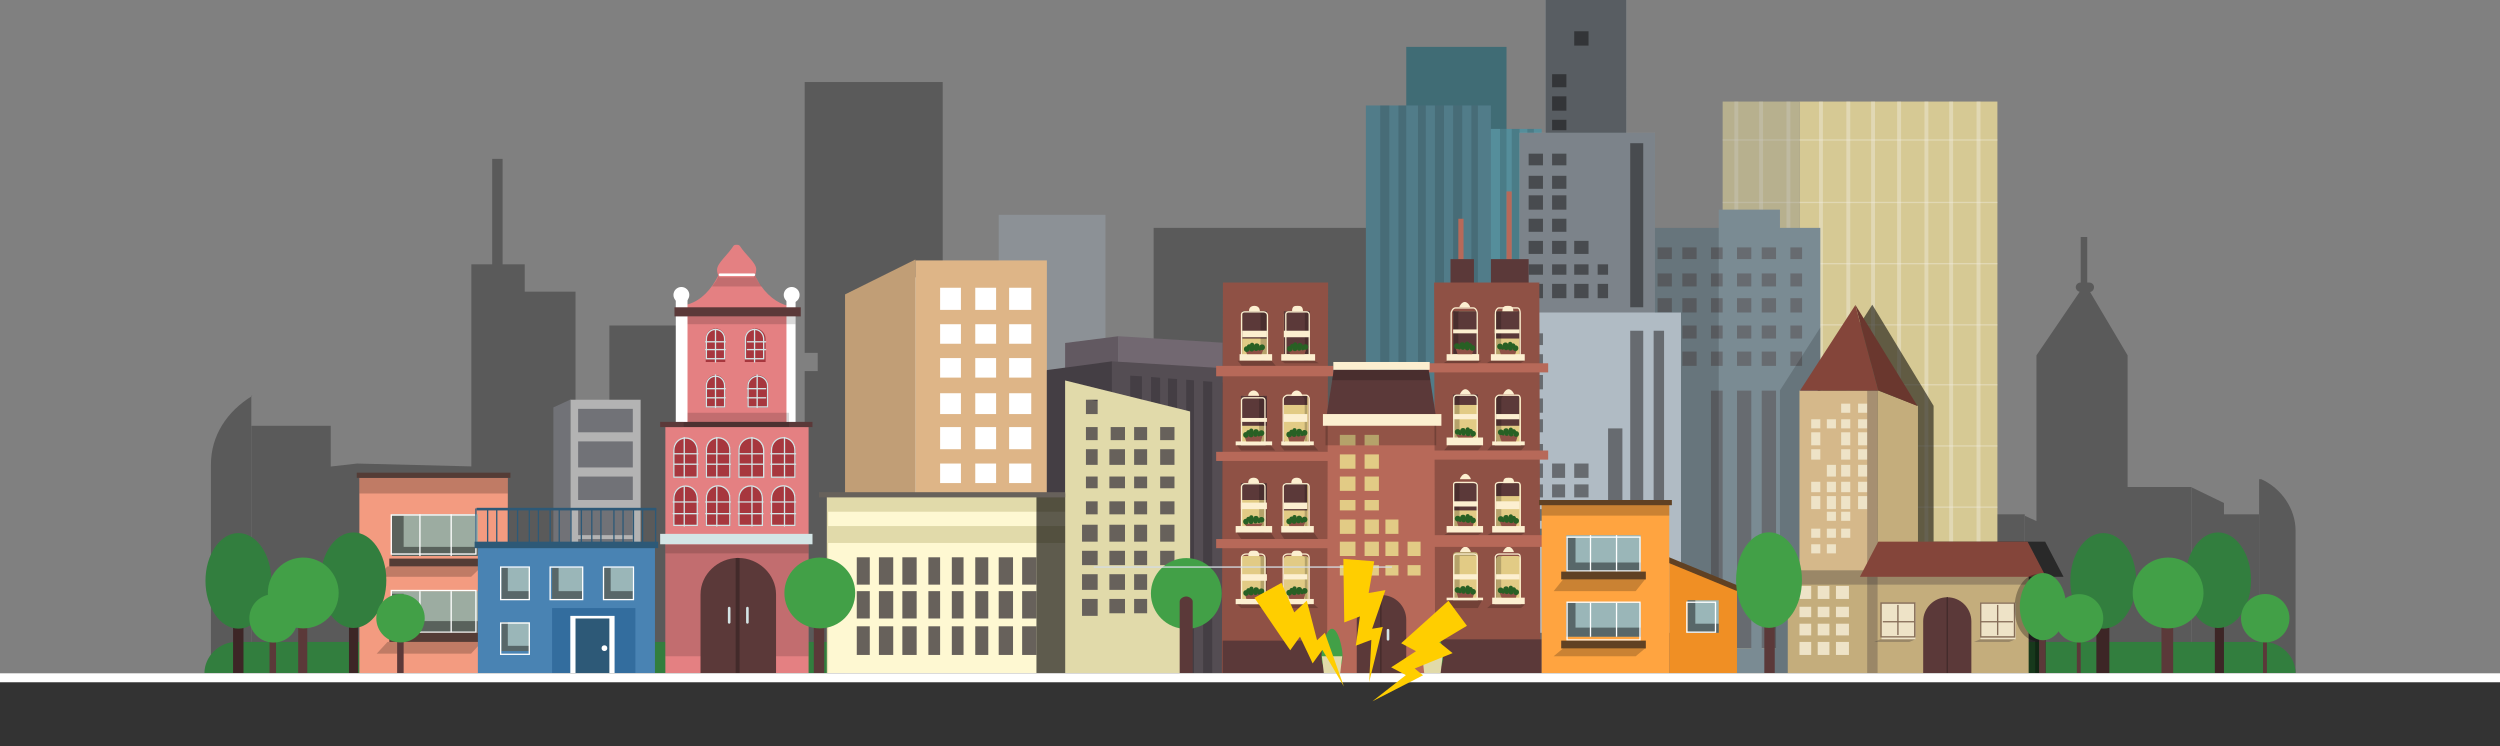 <!-- Generator: Adobe Illustrator 18.0.0, SVG Export Plug-In  -->
<svg version="1.1"
	 xmlns="http://www.w3.org/2000/svg" xmlns:xlink="http://www.w3.org/1999/xlink" xmlns:a="http://ns.adobe.com/AdobeSVGViewerExtensions/3.0/"
	 x="0px" y="0px" width="1920px" height="573px" viewBox="0 0 1920 573" enable-background="new 0 0 1920 573" xml:space="preserve"
	>
<rect x="0" y="0" width="1920" height="573" fill="#808080" stroke="none"/>
<defs>
</defs>
<g id="Ciudad_1_">
	<g opacity="0.3">
		<path id="XMLID_829_" d="M193,304v213h-31V356.7c0-21.9,12.1-40.7,31.8-52.7H193z"/>
		<polygon id="XMLID_828_" points="254,358.3 274.3,356 362,358.2 362,226.1 362,223.6 362,203 378,203 378,122 386,122 386,203 
			403,203 403,224 442,224 442,517 193,517 193,327 254,327 		"/>
		<path id="XMLID_827_" d="M1763,517h-28V368h1.6c15.5,7,26.4,22.8,26.4,39.5V517z"/>
		<polygon id="XMLID_826_" points="1708,395 1735,395 1735,517 1707,517 1685.3,517 1683,517 1683,374.2 1708,386.3 		"/>
		<path id="XMLID_825_" d="M1564,272.9l33.2-48.8c-1.7-0.4-3-1.7-3-3.5c0-2.1,1.7-3.6,3.8-3.6h0v-35h5v35h1.4c2.1,0,3.8,1.5,3.8,3.6
			c0,1.9-1.2,3.3-3,3.7l28.8,48.6V374h49v143h-49.2h-7.6h0.8l0,0h-6.9l0,0h-4.2l0,0h-6.9l0,0h-5.6l0,0h-5.6l0,0h-9.3H1576h-12.2
			h-8.8V396.1l9,4.1V272.9z"/>
		<polygon id="XMLID_824_" points="1491.5,395 1517,406.3 1517,395 1555,395 1555,517 1517.1,517 1517.1,517 1491.5,517 1441,517 
			1441,395 1491.5,395 		"/>
		<polygon id="XMLID_823_" fill="#A8B9C9" points="1034,374 1034,517 774,517 774,327 767,327 767,165 849,165 849,374 		"/>
		<polygon id="XMLID_822_" points="886,175 1073,175 1073,517 825.2,517 825.2,517 618,517 618,285 886,285 		"/>
		<polygon id="XMLID_821_" points="961,332 961,517 628,517 628,271 618,271 618,63 724,63 724,332 		"/>
		<rect id="XMLID_820_" x="468" y="250" width="103" height="267"/>
	</g>
	<g>
		<rect x="438" y="307" fill="#B3B3B3" width="54" height="210"/>
		<rect x="444" y="314" fill="#717277" width="42" height="18"/>
		<rect x="444" y="339" fill="#717277" width="42" height="20"/>
		<rect x="444" y="366" fill="#717277" width="42" height="18"/>
		<rect x="444" y="391" fill="#717277" width="42" height="20"/>
		<rect x="444" y="414" fill="#717277" width="42" height="20"/>
		<rect x="444" y="442" fill="#717277" width="42" height="19"/>
		<rect x="444" y="467" fill="#717277" width="42" height="19"/>
		<rect x="444" y="493" fill="#717277" width="42" height="24"/>
		<polygon id="XMLID_819_" fill="#717277" points="425,517 438,517 438,306.9 425,312.9 		"/>
	</g>
	<path fill="#327E3E" d="M181.4,493h1557.2c13,0,24.4,11,24.4,24v0H157v0C157,504,168.4,493,181.4,493z"/>
	<g>
		<g id="XMLID_818_">
			<rect x="1382" y="78" fill="#D6C994" width="152" height="439"/>
			<rect x="1323" y="78" fill="#B7B08E" width="59" height="439"/>
		</g>
		<g id="XMLID_810_">
			
				<line id="XMLID_817_" opacity="0.4" fill="none" stroke="#F2EFE4" stroke-width="3" stroke-miterlimit="10" x1="1519.5" y1="78" x2="1519.5" y2="517"/>
			
				<line id="XMLID_816_" opacity="0.4" fill="none" stroke="#F2EFE4" stroke-width="3" stroke-miterlimit="10" x1="1498.5" y1="78" x2="1498.5" y2="517"/>
			
				<line id="XMLID_815_" opacity="0.4" fill="none" stroke="#F2EFE4" stroke-width="3" stroke-miterlimit="10" x1="1479.5" y1="78" x2="1479.5" y2="517"/>
			
				<line id="XMLID_814_" opacity="0.4" fill="none" stroke="#F2EFE4" stroke-width="3" stroke-miterlimit="10" x1="1458.5" y1="78" x2="1458.5" y2="517"/>
			
				<line id="XMLID_813_" opacity="0.4" fill="none" stroke="#F2EFE4" stroke-width="3" stroke-miterlimit="10" x1="1438.5" y1="78" x2="1438.5" y2="517"/>
			
				<line id="XMLID_812_" opacity="0.4" fill="none" stroke="#F2EFE4" stroke-width="3" stroke-miterlimit="10" x1="1419.5" y1="78" x2="1419.5" y2="517"/>
			
				<line id="XMLID_811_" opacity="0.4" fill="none" stroke="#F2EFE4" stroke-width="3" stroke-miterlimit="10" x1="1398.5" y1="78" x2="1398.5" y2="517"/>
		</g>
		<g id="XMLID_806_">
			
				<line id="XMLID_809_" opacity="0.4" fill="none" stroke="#CBC8BF" stroke-width="3" stroke-miterlimit="10" x1="1373.5" y1="78" x2="1373.5" y2="517"/>
			
				<line id="XMLID_808_" opacity="0.4" fill="none" stroke="#CBC8BF" stroke-width="3" stroke-miterlimit="10" x1="1352.5" y1="78" x2="1352.5" y2="517"/>
			
				<line id="XMLID_807_" opacity="0.4" fill="none" stroke="#CBC8BF" stroke-width="3" stroke-miterlimit="10" x1="1333.5" y1="78" x2="1333.5" y2="517"/>
		</g>
		<g id="XMLID_796_">
			
				<line id="XMLID_805_" opacity="0.4" fill="none" stroke="#F2EFE4" stroke-miterlimit="10" x1="1534" y1="107.5" x2="1382" y2="107.5"/>
			
				<line id="XMLID_804_" opacity="0.4" fill="none" stroke="#F2EFE4" stroke-miterlimit="10" x1="1534" y1="155.5" x2="1382" y2="155.5"/>
			
				<line id="XMLID_803_" opacity="0.4" fill="none" stroke="#F2EFE4" stroke-miterlimit="10" x1="1534" y1="202.5" x2="1382" y2="202.5"/>
			
				<line id="XMLID_802_" opacity="0.4" fill="none" stroke="#F2EFE4" stroke-miterlimit="10" x1="1534" y1="249.5" x2="1382" y2="249.5"/>
			
				<line id="XMLID_801_" opacity="0.4" fill="none" stroke="#F2EFE4" stroke-miterlimit="10" x1="1534" y1="295.5" x2="1382" y2="295.5"/>
			
				<line id="XMLID_800_" opacity="0.4" fill="none" stroke="#F2EFE4" stroke-miterlimit="10" x1="1534" y1="342.5" x2="1382" y2="342.5"/>
			
				<line id="XMLID_799_" opacity="0.4" fill="none" stroke="#F2EFE4" stroke-miterlimit="10" x1="1534" y1="389.5" x2="1382" y2="389.5"/>
			
				<line id="XMLID_798_" opacity="0.4" fill="none" stroke="#F2EFE4" stroke-miterlimit="10" x1="1534" y1="437.5" x2="1382" y2="437.5"/>
			
				<line id="XMLID_797_" opacity="0.4" fill="none" stroke="#F2EFE4" stroke-miterlimit="10" x1="1534" y1="482.5" x2="1382" y2="482.5"/>
		</g>
		<g id="XMLID_786_">
			
				<line id="XMLID_795_" opacity="0.4" fill="none" stroke="#CBC8BF" stroke-miterlimit="10" x1="1323" y1="107.5" x2="1382" y2="107.5"/>
			
				<line id="XMLID_794_" opacity="0.4" fill="none" stroke="#CBC8BF" stroke-miterlimit="10" x1="1323" y1="155.5" x2="1382" y2="155.5"/>
			
				<line id="XMLID_793_" opacity="0.4" fill="none" stroke="#CBC8BF" stroke-miterlimit="10" x1="1323" y1="202.5" x2="1382" y2="202.5"/>
			
				<line id="XMLID_792_" opacity="0.4" fill="none" stroke="#CBC8BF" stroke-miterlimit="10" x1="1323" y1="249.5" x2="1382" y2="249.5"/>
			
				<line id="XMLID_791_" opacity="0.4" fill="none" stroke="#CBC8BF" stroke-miterlimit="10" x1="1323" y1="295.5" x2="1382" y2="295.5"/>
			
				<line id="XMLID_790_" opacity="0.4" fill="none" stroke="#CBC8BF" stroke-miterlimit="10" x1="1323" y1="342.5" x2="1382" y2="342.5"/>
			
				<line id="XMLID_789_" opacity="0.4" fill="none" stroke="#CBC8BF" stroke-miterlimit="10" x1="1323" y1="389.5" x2="1382" y2="389.5"/>
			<line id="XMLID_788_" fill="none" stroke="#CBC8BF" stroke-miterlimit="10" x1="1323" y1="437.5" x2="1382" y2="437.5"/>
			<line id="XMLID_787_" fill="none" stroke="#CBC8BF" stroke-miterlimit="10" x1="1323" y1="482.5" x2="1382" y2="482.5"/>
		</g>
	</g>
	<g>
		<rect x="1241" y="185" fill="#676B70" width="150" height="313"/>
		<path id="XMLID_746_" fill="#7A8B93" d="M1241,175v342h157V175h-31v-14h-47v14H1241z M1375,270h9v11h-9V270z M1375,250h9v10h-9
			V250z M1375,229h9v11h-9V229z M1375,210h9v10h-9V210z M1375,190h9v9h-9V190z M1353,300h11v198h-11V300z M1353,270h11v11h-11V270z
			 M1353,250h11v10h-11V250z M1353,229h11v11h-11V229z M1353,210h11v10h-11V210z M1353,190h11v9h-11V190z M1334,300h11v198h-11V300z
			 M1334,270h11v11h-11V270z M1334,250h11v10h-11V250z M1334,229h11v11h-11V229z M1334,210h11v10h-11V210z M1334,190h11v9h-11V190z
			 M1314,300h9v198h-9V300z M1314,270h9v11h-9V270z M1314,250h9v10h-9V250z M1314,229h9v11h-9V229z M1314,210h9v10h-9V210z
			 M1314,190h9v9h-9V190z M1292,270h11v11h-11V270z M1292,250h11v10h-11V250z M1292,229h11v11h-11V229z M1292,210h11v10h-11V210z
			 M1292,190h11v9h-11V190z M1273,270h11v11h-11V270z M1273,250h11v10h-11V250z M1273,229h11v11h-11V229z M1273,210h11v10h-11V210z
			 M1273,190h11v9h-11V190z M1253,270h9v11h-9V270z M1253,250h9v10h-9V250z M1253,229h9v11h-9V229z M1253,210h9v10h-9V210z
			 M1253,190h9v9h-9V190z"/>
	</g>
	<g>
		<rect x="1080" y="36" fill="#406C75" width="77" height="107"/>
		<rect x="1130" y="99" fill="#558E9B" width="54" height="418"/>
		<rect x="1049" y="81" fill="#517C89" width="96" height="436"/>
		<rect x="1130" y="81" opacity="0.13" width="5" height="436"/>
		<rect x="1116" y="81" opacity="0.13" width="7" height="436"/>
		<rect x="1102" y="81" opacity="0.13" width="7" height="436"/>
		<rect x="1173" y="99" opacity="0.13" width="5" height="342"/>
		<rect x="1161" y="99" opacity="0.13" width="6" height="342"/>
		<rect x="1152" y="99" opacity="0.13" width="5" height="342"/>
		<rect x="1089" y="81" opacity="0.13" width="6" height="436"/>
		<rect x="1074" y="81" opacity="0.13" width="6" height="436"/>
		<rect x="1060" y="81" opacity="0.13" width="7" height="436"/>
	</g>
	<rect x="1246" y="175" opacity="0.16" width="74" height="342"/>
	<g>
		<polygon id="XMLID_745_" fill="#676B70" points="1171,250 1171,106 1192,106 1192,11 1246,11 1246,106 1266,106 1266,250 
			1282,250 1282,443 1152,443 1152,250 		"/>
		<path id="XMLID_688_" fill="#B0BBC4" d="M1148,240v277h143V240h-20V102h-22V0h-13.7h-7.2h-14.3h-5.4H1187v102h-20v138H1148z
			 M1270,254h8v171h-8V254z M1252,254h10v171h-10V254z M1252,110h10v126h-10V110z M1235,329h11v96h-11V329z M1227,218h8v11h-8V218z
			 M1227,203h8v8h-8V203z M1209,406h11v11h-11V406z M1209,391h11v9h-11V391z M1209,372h11v10h-11V372z M1209,356h11v11h-11V356z
			 M1209,218h11v11h-11V218z M1209,203h11v8h-11V203z M1209,185h11v10h-11V185z M1209,24h11v11h-11V24z M1203,67h-11V57h11V67z
			 M1203,85h-11V74h11V85z M1203,100h-11v-8h11V100z M1203,127h-11v-9h11V127z M1203,145h-11v-10h11V145z M1203,161h-11v-11h11V161z
			 M1203,178h-11v-10h11V178z M1203,195h-11v-10h11V195z M1203,211h-11v-8h11V211z M1203,229h-11v-11h11V229z M1192,406h10v11h-10
			V406z M1192,391h10v9h-10V391z M1192,372h10v10h-10V372z M1192,356h10v11h-10V356z M1177,406h8v11h-8V406z M1177,391h8v9h-8V391z
			 M1177,372h8v10h-8V372z M1177,356h8v11h-8V356z M1177,341h8v8h-8V341z M1177,322h8v10h-8V322z M1177,306h8v11h-8V306z M1177,288
			h8v11h-8V288z M1177,272h8v10h-8V272z M1177,256h8v9h-8V256z M1174,218h11v11h-11V218z M1174,203h11v8h-11V203z M1174,185h11v10
			h-11V185z M1174,168h11v10h-11V168z M1174,150h11v11h-11V150z M1174,135h11v10h-11V135z M1174,118h11v9h-11V118z M1159,406h11v11
			h-11V406z M1159,391h11v9h-11V391z M1159,372h11v10h-11V372z M1159,356h11v11h-11V356z M1159,341h11v8h-11V341z M1159,322h11v10
			h-11V322z M1159,306h11v11h-11V306z M1159,288h11v11h-11V288z M1159,272h11v10h-11V272z M1159,256h11v9h-11V256z"/>
		<rect x="1141" y="486" fill="#676B70" width="157" height="31"/>
		<rect x="1167" y="102" opacity="0.3" width="104" height="138"/>
		<rect x="1187" opacity="0.5" width="62" height="102"/>
	</g>
	<g>
		<rect x="703" y="213" fill="#FFFFFF" width="94" height="289"/>
		<polygon fill="#C19E76" points="649,517 703,517 703,199.3 649,226.1 		"/>
		<path id="XMLID_653_" fill="#DEB587" d="M703,200v317h101V200H703z M738,506h-16v-17h16V506z M738,479h-16v-16h16V479z M738,452
			h-16v-16h16V452z M738,425h-16v-16h16V425z M738,399h-16v-17h16V399z M738,371h-16v-15h16V371z M738,345h-16v-17h16V345z M738,318
			h-16v-16h16V318z M738,290h-16v-15h16V290z M738,264h-16v-15h16V264z M738,238h-16v-17h16V238z M765,506h-16v-17h16V506z M765,479
			h-16v-16h16V479z M765,452h-16v-16h16V452z M765,425h-16v-16h16V425z M765,399h-16v-17h16V399z M765,371h-16v-15h16V371z M765,345
			h-16v-17h16V345z M765,318h-16v-16h16V318z M765,290h-16v-15h16V290z M765,264h-16v-15h16V264z M765,238h-16v-17h16V238z M792,506
			h-17v-17h17V506z M792,479h-17v-16h17V479z M792,452h-17v-16h17V452z M792,425h-17v-16h17V425z M792,399h-17v-17h17V399z M792,371
			h-17v-15h17V371z M792,345h-17v-17h17V345z M792,318h-17v-16h17V318z M792,290h-17v-15h17V290z M792,264h-17v-15h17V264z M792,238
			h-17v-17h17V238z"/>
	</g>
	<g>
		<polygon id="XMLID_652_" fill="#625961" points="859,442.1 818,442.3 818,263.4 859,258.2 		"/>
		<polygon id="XMLID_651_" fill="#726871" points="859,443 939,443 939,263.2 859,258.2 		"/>
		<polygon id="XMLID_650_" fill="#443E44" points="854,517 804,517 804,284.2 854,277.5 		"/>
		<polygon id="XMLID_649_" fill="#544D53" points="854,517 959,517 959,284 854,277.5 		"/>
		<polygon id="XMLID_648_" fill="#443E44" points="939,517 946,517 946,294.2 939,293.7 		"/>
		<polygon id="XMLID_647_" fill="#443E44" points="924,517 931,517 931,293.2 924,292.7 		"/>
		<polygon id="XMLID_646_" fill="#443E44" points="911,517 917,517 917,292.1 911,291.6 		"/>
		<polygon id="XMLID_645_" fill="#443E44" points="897,517 904,517 904,291.1 897,290.6 		"/>
		<polygon id="XMLID_644_" fill="#443E44" points="884,517 891,517 891,290.1 884,289.5 		"/>
		<polygon id="XMLID_643_" fill="#443E44" points="868,517 877,517 877,289 868,288.5 		"/>
	</g>
	<g>
		<polygon id="XMLID_642_" fill="#A7373E" points="529,331 529,238 599,238 599,331 617,331 617,436 513,436 513,331 		"/>
		<path id="XMLID_623_" fill="#E48082" d="M511,328v189h110V328h-15v-93c-9-1.7-17.9-8.8-23.9-19.1c-2.2-3.9-4.2-8.9-5.2-11.9h-22
			c-1,3-3.1,7.6-5.2,11.2c-6.2,10.7-14.8,17.8-24.8,19.3V328H511z M592,382.7c0-5.2,4.1-9.4,9.3-9.4c5.4,0,9.7,4.4,9.7,9.8V404
			c-7,0-12,0-19,0V382.7z M592,345.8c0-5.2,4.1-9.5,9.4-9.5c5.4,0,9.6,4.3,9.6,9.7V367c-7,0-12,0-19,0V345.8z M535.2,259.9
			 M567,382.8c0-5.3,4.2-9.5,9.4-9.5c5.4,0,9.6,4.3,9.6,9.7v21c-7,0-12,0-19,0V382.8z M567,345.9c0-5.3,4.2-9.6,9.5-9.6
			c5.3,0,9.5,4.3,9.5,9.6v21c-7,0-12,0-19,0V345.9z M542,382.7c0-5.2,4.1-9.3,9.2-9.3c5.5,0,9.8,4.4,9.8,9.9V404c-7,0-12,0-19,0
			V382.7z M542,345.9c0-5.3,4.2-9.5,9.4-9.5c5.3,0,9.6,4.3,9.6,9.7v21c-7,0-12,0-19,0V345.9z M517,382.7c0-5.2,4.1-9.4,9.3-9.4
			c5.4,0,9.7,4.4,9.7,9.8V404c-5,0-12,0-19,0V382.7z M517,345.9c0-5.3,4.2-9.5,9.4-9.5c5.3,0,9.6,4.3,9.6,9.7v21c-7,0-12,0-19,0
			V345.9z"/>
		<path id="XMLID_622_" opacity="0.15" d="M546.8,220c1.3-2,2.5-3.2,3.6-5.1c2.1-3.6,3.6-7.9,4.6-10.9h22c1,3,2.6,7.7,4.8,11.6
			c0.9,1.6,2,2.4,3.1,4.4H546.8z"/>
		<path fill="#E48082" d="M563.2,189c0.5-0.9,1.5-1,2.5-1h0.1c1,0,2,0.2,2.5,1c4.3,6.8,12.5,12.8,12.5,17.9c0,2-0.6,4.2-1.7,5.9
			c0,0,0,0.2-0.1,0.2h-26.6c-1.1-2-1.7-3.8-1.7-5.8C550.7,202.1,558.9,195.8,563.2,189z"/>
		<rect x="511" y="418" opacity="0.15" width="110" height="86"/>
		<rect x="511" y="418" opacity="0.15" width="110" height="7"/>
		<g id="XMLID_613_">
			<path fill="#5B3939" d="M538,456.5c0-15.5,13.5-28,29-28c15.5,0,29,12.5,29,28V517h-58V456.5z"/>
			<g id="XMLID_615_">
				
					<line id="XMLID_617_" fill="none" stroke="#D4E5E6" stroke-width="2" stroke-linecap="round" stroke-miterlimit="10" x1="574" y1="467" x2="574" y2="478"/>
				
					<line id="XMLID_616_" fill="none" stroke="#D4E5E6" stroke-width="2" stroke-linecap="round" stroke-miterlimit="10" x1="560" y1="467" x2="560" y2="478"/>
			</g>
			<path id="XMLID_614_" fill="#422A2A" d="M566.5,428.5c0.6,0,1.5,0.1,1.5,0.1V517h-3v-88.4C565,428.6,565.9,428.5,566.5,428.5z"/>
		</g>
		<rect x="507" y="324" fill="#5B3939" width="117" height="4"/>
		<g id="XMLID_607_">
			<path fill="none" stroke="#D4E5E6" stroke-linecap="round" stroke-miterlimit="10" d="M592.5,345.6c0-5.2,3.8-9.4,9-9.4
				c5.2,0,9,4.2,9,9.4v20.9h-18V345.6z"/>
			
				<line id="XMLID_610_" fill="none" stroke="#D4E5E6" stroke-linecap="round" stroke-miterlimit="10" x1="602.5" y1="336" x2="602.5" y2="367"/>
			
				<line id="XMLID_609_" fill="none" stroke="#D4E5E6" stroke-linecap="round" stroke-miterlimit="10" x1="611" y1="356.5" x2="592" y2="356.5"/>
			
				<line id="XMLID_608_" fill="none" stroke="#D4E5E6" stroke-linecap="round" stroke-miterlimit="10" x1="611" y1="348.5" x2="592" y2="348.5"/>
		</g>
		<g id="XMLID_601_">
			<path fill="none" stroke="#D4E5E6" stroke-linecap="round" stroke-miterlimit="10" d="M567.5,345.7c0-5.2,4.3-9.4,9.5-9.4
				c5.2,0,9.5,4.2,9.5,9.4v20.8h-19V345.7z"/>
			
				<line id="XMLID_604_" fill="none" stroke="#D4E5E6" stroke-linecap="round" stroke-miterlimit="10" x1="577.5" y1="336" x2="577.5" y2="367"/>
			
				<line id="XMLID_603_" fill="none" stroke="#D4E5E6" stroke-linecap="round" stroke-miterlimit="10" x1="586" y1="356.5" x2="568" y2="356.5"/>
			
				<line id="XMLID_602_" fill="none" stroke="#D4E5E6" stroke-linecap="round" stroke-miterlimit="10" x1="586" y1="348.5" x2="568" y2="348.5"/>
		</g>
		<g id="XMLID_592_">
			<path id="XMLID_599_" fill="#A7373E" d="M574,296.2V313h16v-16.8c0-4.4-3.6-8.1-8-8.1S574,291.8,574,296.2z"/>
			<path id="XMLID_597_" fill="#A7373E" d="M542,296.2V313h15v-16.8c0-4.4-3.1-8.1-7.5-8.1C545.1,288.1,542,291.8,542,296.2z"/>
			<path id="XMLID_595_" fill="#A7373E" d="M572,260.3V278h16v-17.7c0-4.4-3.6-8.1-8-8.1C575.6,252.3,572,255.9,572,260.3z"/>
			<path id="XMLID_593_" fill="#A7373E" d="M542,260.3V278h15v-17.7c0-4.4-3.1-8.1-7.5-8.1C545.1,252.3,542,255.9,542,260.3z"/>
		</g>
		<g id="XMLID_586_">
			<path fill="none" stroke="#D4E5E6" stroke-linecap="round" stroke-miterlimit="10" d="M574.5,296.2c0-4,3.5-7.3,7.5-7.3
				c4,0,7.5,3.3,7.5,7.3v16.3h-15V296.2z"/>
			
				<line id="XMLID_589_" fill="none" stroke="#D4E5E6" stroke-linecap="round" stroke-miterlimit="10" x1="581.5" y1="288" x2="581.5" y2="313"/>
			
				<line id="XMLID_588_" fill="none" stroke="#D4E5E6" stroke-linecap="round" stroke-miterlimit="10" x1="588" y1="305.5" x2="574" y2="305.5"/>
			
				<line id="XMLID_587_" fill="none" stroke="#D4E5E6" stroke-linecap="round" stroke-miterlimit="10" x1="588" y1="298.5" x2="574" y2="298.5"/>
		</g>
		<g id="XMLID_580_">
			<path fill="none" stroke="#D4E5E6" stroke-linecap="round" stroke-miterlimit="10" d="M542.5,296.2c0-4,3-7.3,7-7.3s7,3.3,7,7.3
				v16.3h-14V296.2z"/>
			
				<line id="XMLID_583_" fill="none" stroke="#D4E5E6" stroke-linecap="round" stroke-miterlimit="10" x1="549.5" y1="288" x2="549.5" y2="313"/>
			
				<line id="XMLID_582_" fill="none" stroke="#D4E5E6" stroke-linecap="round" stroke-miterlimit="10" x1="557" y1="305.5" x2="543" y2="305.5"/>
			
				<line id="XMLID_581_" fill="none" stroke="#D4E5E6" stroke-linecap="round" stroke-miterlimit="10" x1="557" y1="298.5" x2="543" y2="298.5"/>
		</g>
		<g id="XMLID_574_">
			<path fill="none" stroke="#D4E5E6" stroke-linecap="round" stroke-miterlimit="10" d="M572.5,260.3c0-4,3-7.3,7-7.3
				c4,0,7,3.3,7,7.3v15.2h-14V260.3z"/>
			
				<line id="XMLID_577_" fill="none" stroke="#D4E5E6" stroke-linecap="round" stroke-miterlimit="10" x1="579.5" y1="253" x2="579.5" y2="278"/>
			
				<line id="XMLID_576_" fill="none" stroke="#D4E5E6" stroke-linecap="round" stroke-miterlimit="10" x1="588" y1="268.5" x2="574" y2="268.5"/>
			
				<line id="XMLID_575_" fill="none" stroke="#D4E5E6" stroke-linecap="round" stroke-miterlimit="10" x1="588" y1="262.5" x2="574" y2="262.5"/>
		</g>
		<g id="XMLID_568_">
			<path fill="none" stroke="#D4E5E6" stroke-linecap="round" stroke-miterlimit="10" d="M542.5,260.3c0-4,3-7.3,7-7.3
				c4,0,7,3.3,7,7.3v15.2h-14V260.3z"/>
			
				<line id="XMLID_571_" fill="none" stroke="#D4E5E6" stroke-linecap="round" stroke-miterlimit="10" x1="549.5" y1="253" x2="549.5" y2="278"/>
			
				<line id="XMLID_570_" fill="none" stroke="#D4E5E6" stroke-linecap="round" stroke-miterlimit="10" x1="557" y1="268.5" x2="542" y2="268.5"/>
			
				<line id="XMLID_569_" fill="none" stroke="#D4E5E6" stroke-linecap="round" stroke-miterlimit="10" x1="557" y1="262.5" x2="542" y2="262.5"/>
		</g>
		<g id="XMLID_562_">
			<path fill="none" stroke="#D4E5E6" stroke-linecap="round" stroke-miterlimit="10" d="M542.5,345.6c0-5.2,3.8-9.4,9-9.4
				c5.2,0,9,4.2,9,9.4v20.9h-18V345.6z"/>
			
				<line id="XMLID_565_" fill="none" stroke="#D4E5E6" stroke-linecap="round" stroke-miterlimit="10" x1="550.5" y1="336" x2="550.5" y2="367"/>
			
				<line id="XMLID_564_" fill="none" stroke="#D4E5E6" stroke-linecap="round" stroke-miterlimit="10" x1="561" y1="356.5" x2="543" y2="356.5"/>
			
				<line id="XMLID_563_" fill="none" stroke="#D4E5E6" stroke-linecap="round" stroke-miterlimit="10" x1="561" y1="348.5" x2="543" y2="348.5"/>
		</g>
		<g id="XMLID_556_">
			<path fill="none" stroke="#D4E5E6" stroke-linecap="round" stroke-miterlimit="10" d="M517.5,345.8c0-5.2,3.8-9.4,9-9.4
				c5.2,0,9,4.2,9,9.4v20.7h-18V345.8z"/>
			
				<line id="XMLID_559_" fill="none" stroke="#D4E5E6" stroke-linecap="round" stroke-miterlimit="10" x1="525.5" y1="336" x2="525.5" y2="367"/>
			
				<line id="XMLID_558_" fill="none" stroke="#D4E5E6" stroke-linecap="round" stroke-miterlimit="10" x1="536" y1="356.5" x2="518" y2="356.5"/>
			
				<line id="XMLID_557_" fill="none" stroke="#D4E5E6" stroke-linecap="round" stroke-miterlimit="10" x1="536" y1="348.5" x2="518" y2="348.5"/>
		</g>
		<g id="XMLID_550_">
			<path fill="none" stroke="#D4E5E6" stroke-linecap="round" stroke-miterlimit="10" d="M592.5,382.5c0-5.2,3.8-9.4,9-9.4
				c5.2,0,9,4.2,9,9.4v21h-18V382.5z"/>
			
				<line id="XMLID_553_" fill="none" stroke="#D4E5E6" stroke-linecap="round" stroke-miterlimit="10" x1="602.5" y1="374" x2="602.5" y2="404"/>
			
				<line id="XMLID_552_" fill="none" stroke="#D4E5E6" stroke-linecap="round" stroke-miterlimit="10" x1="611" y1="394.5" x2="592" y2="394.5"/>
			
				<line id="XMLID_551_" fill="none" stroke="#D4E5E6" stroke-linecap="round" stroke-miterlimit="10" x1="611" y1="385.5" x2="592" y2="385.5"/>
		</g>
		<g id="XMLID_544_">
			<path fill="none" stroke="#D4E5E6" stroke-linecap="round" stroke-miterlimit="10" d="M567.5,382.6c0-5.2,3.8-9.4,9-9.4
				c5.2,0,9,4.2,9,9.4v20.9h-18V382.6z"/>
			
				<line id="XMLID_547_" fill="none" stroke="#D4E5E6" stroke-linecap="round" stroke-miterlimit="10" x1="577.5" y1="374" x2="577.5" y2="404"/>
			
				<line id="XMLID_546_" fill="none" stroke="#D4E5E6" stroke-linecap="round" stroke-miterlimit="10" x1="586" y1="394.5" x2="567" y2="394.5"/>
			
				<line id="XMLID_545_" fill="none" stroke="#D4E5E6" stroke-linecap="round" stroke-miterlimit="10" x1="586" y1="385.5" x2="567" y2="385.5"/>
		</g>
		<g id="XMLID_538_">
			<path fill="none" stroke="#D4E5E6" stroke-linecap="round" stroke-miterlimit="10" d="M542.5,382.5c0-5.2,3.8-9.4,9-9.4
				c5.2,0,9,4.2,9,9.4v21h-18V382.5z"/>
			
				<line id="XMLID_541_" fill="none" stroke="#D4E5E6" stroke-linecap="round" stroke-miterlimit="10" x1="550.5" y1="374" x2="550.5" y2="404"/>
			
				<line id="XMLID_540_" fill="none" stroke="#D4E5E6" stroke-linecap="round" stroke-miterlimit="10" x1="561" y1="394.5" x2="542" y2="394.5"/>
			
				<line id="XMLID_539_" fill="none" stroke="#D4E5E6" stroke-linecap="round" stroke-miterlimit="10" x1="561" y1="385.5" x2="542" y2="385.5"/>
		</g>
		<g id="XMLID_532_">
			<path fill="none" stroke="#D4E5E6" stroke-linecap="round" stroke-miterlimit="10" d="M517.5,382.7c0-5.2,3.8-9.4,9-9.4
				s9,4.2,9,9.4v20.8h-18V382.7z"/>
			
				<line id="XMLID_535_" fill="none" stroke="#D4E5E6" stroke-linecap="round" stroke-miterlimit="10" x1="525.5" y1="374" x2="525.5" y2="404"/>
			
				<line id="XMLID_534_" fill="none" stroke="#D4E5E6" stroke-linecap="round" stroke-miterlimit="10" x1="536" y1="394.5" x2="517" y2="394.5"/>
			
				<line id="XMLID_533_" fill="none" stroke="#D4E5E6" stroke-linecap="round" stroke-miterlimit="10" x1="536" y1="385.5" x2="517" y2="385.5"/>
		</g>
		<rect x="507" y="410" fill="#D4E5E6" width="117" height="8"/>
		<rect x="604" y="228" fill="#FFFFFF" width="7" height="96"/>
		<rect x="525" y="317" opacity="0.15" width="81" height="11"/>
		<rect x="519" y="243" opacity="0.15" width="92" height="6"/>
		<circle id="XMLID_531_" fill="#FFFFFF" cx="608" cy="226.5" r="6.1"/>
		<rect x="519" y="228" fill="#FFFFFF" width="9" height="96"/>
		<circle id="XMLID_530_" fill="#FFFFFF" cx="523.3" cy="226.5" r="6.1"/>
		
			<line id="XMLID_529_" fill="none" stroke="#FFFFFF" stroke-width="2" stroke-linecap="round" stroke-miterlimit="10" x1="579" y1="211" x2="553" y2="211"/>
		<rect x="518" y="236" fill="#5B3939" width="97" height="7"/>
	</g>
	<g>
		<rect x="635" y="379" fill="#E1DAAA" width="183" height="138"/>
		<rect x="636" y="417" fill="#FEF8D2" width="182" height="100"/>
		<rect x="636" y="393" fill="#FEF8D2" width="182" height="11"/>
		<g id="XMLID_528_">
			<rect x="785" y="428" fill="#67615B" width="11" height="21"/>
			<rect x="767" y="428" fill="#67615B" width="11" height="21"/>
			<rect x="749" y="428" fill="#67615B" width="10" height="21"/>
			<rect x="731" y="428" fill="#67615B" width="9" height="21"/>
			<rect x="713" y="428" fill="#67615B" width="9" height="21"/>
			<rect x="693" y="428" fill="#67615B" width="11" height="21"/>
			<rect x="675" y="428" fill="#67615B" width="11" height="21"/>
			<rect x="658" y="428" fill="#67615B" width="10" height="21"/>
			<rect x="785" y="454" fill="#67615B" width="11" height="21"/>
			<rect x="767" y="454" fill="#67615B" width="11" height="21"/>
			<rect x="749" y="454" fill="#67615B" width="10" height="21"/>
			<rect x="731" y="454" fill="#67615B" width="9" height="21"/>
			<rect x="713" y="454" fill="#67615B" width="9" height="21"/>
			<rect x="693" y="454" fill="#67615B" width="11" height="21"/>
			<rect x="675" y="454" fill="#67615B" width="11" height="21"/>
			<rect x="658" y="454" fill="#67615B" width="10" height="21"/>
			<rect x="785" y="481" fill="#67615B" width="11" height="22"/>
			<rect x="767" y="481" fill="#67615B" width="11" height="22"/>
			<rect x="749" y="481" fill="#67615B" width="10" height="22"/>
			<rect x="731" y="481" fill="#67615B" width="9" height="22"/>
			<rect x="713" y="481" fill="#67615B" width="9" height="22"/>
			<rect x="693" y="481" fill="#67615B" width="11" height="22"/>
			<rect x="675" y="481" fill="#67615B" width="11" height="22"/>
			<rect x="658" y="481" fill="#67615B" width="10" height="22"/>
		</g>
		<polygon id="XMLID_527_" fill="#67615B" points="825,485 914,485 914,323 825,304.4 		"/>
		<path id="XMLID_493_" fill="#E1DAAA" d="M818,292.2V517h96V316L818,292.2z M843,318h-9v-11h9V318z M843,338h-9v-10h9V338z
			 M843,357h-9v-12h9V357z M843,375h-9v-9h9V375z M891,441h11v12h-11V441z M891,423h11v11h-11V423z M891,403h11v13h-11V403z
			 M891,385h11v10h-11V385z M891,366h11v9h-11V366z M891,345h11v12h-11V345z M891,328h11v10h-11V328z M871,460h10v11h-10V460z
			 M871,441h10v12h-10V441z M871,423h10v11h-10V423z M871,403h10v13h-10V403z M871,385h10v10h-10V385z M871,366h10v9h-10V366z
			 M871,345h10v12h-10V345z M871,328h10v10h-10V328z M864,338h-11v-10h11V338z M852,460h12v11h-12V460z M852,441h12v12h-12V441z
			 M852,423h12v11h-12V423z M852,403h12v13h-12V403z M852,385h12v10h-12V385z M852,366h12v9h-12V366z M852,345h12v12h-12V345z
			 M843,395h-9v-10h9V395z M831,460h12v13h-12V460z M831,441h12v12h-12V441z M831,423h12v11h-12V423z M831,403h12v13h-12V403z"/>
		<rect x="796" y="379" opacity="0.63" width="22" height="138"/>
		<rect x="629" y="378" fill="#67615B" width="189" height="4"/>
	</g>
	<g>
		<rect x="1023" y="329" fill="#E2CB85" width="72" height="123"/>
		<path id="XMLID_472_" fill="#B76959" d="M1018,318v199h85V318H1018z M1041,442h-12v-8h12V442z M1041,427h-12v-11h12V427z
			 M1041,410h-12v-11h12V410z M1041,392h-12v-8h12V392z M1041,377h-12v-11h12V377z M1041,360h-12v-11h12V360z M1041,342h-12v-8h12
			V342z M1059,442h-11v-8h11V442z M1059,427h-11v-11h11V427z M1059,410h-11v-11h11V410z M1059,392h-11v-8h11V392z M1059,377h-11v-11
			h11V377z M1059,360h-11v-11h11V360z M1059,342h-11v-8h11V342z M1074,442h-10v-8h10V442z M1074,427h-10v-11h10V427z M1074,410h-10
			v-11h10V410z M1091,442h-10v-8h10V442z M1091,427h-10v-11h10V427z"/>
		<g id="XMLID_465_">
			<path fill="#5B3939" d="M1042,476c0-10.5,8.5-19,19-19c10.5,0,19,8.5,19,19v41h-38V476z"/>
			<g id="XMLID_467_">
				
					<line id="XMLID_469_" fill="none" stroke="#D4E5E6" stroke-width="2" stroke-linecap="round" stroke-miterlimit="10" x1="1066" y1="484" x2="1066" y2="491"/>
				
					<line id="XMLID_468_" fill="none" stroke="#D4E5E6" stroke-width="2" stroke-linecap="round" stroke-miterlimit="10" x1="1056" y1="484" x2="1056" y2="491"/>
			</g>
			<path id="XMLID_466_" fill="#422A2A" d="M1060.5,457c0.4,0,0.5,0,0.5,0.1V517h-1v-59.9C1060,457,1060.1,457,1060.5,457z"/>
		</g>
		<g id="XMLID_316_">
			<g id="XMLID_464_">
				<rect x="1107" y="218" fill="#8F5145" width="67" height="166"/>
			</g>
			<g id="XMLID_462_">
				<rect id="XMLID_463_" x="1157" y="147" fill="#B76959" width="4" height="57"/>
			</g>
			<g id="XMLID_459_">
				<g id="XMLID_460_">
					<rect id="XMLID_461_" x="1120" y="168" fill="#B76959" width="4" height="36"/>
				</g>
			</g>
			<g id="XMLID_457_">
				<g id="XMLID_458_">
					<rect x="1145" y="199" fill="#5B3939" width="29" height="19"/>
				</g>
			</g>
			<g id="XMLID_456_">
				<rect x="1114" y="199" fill="#5B3939" width="18" height="19"/>
			</g>
			<g id="XMLID_445_">
				<path id="XMLID_446_" fill="#8F5145" d="M1101.4,217l0.8,300h80.8l-0.8-300H1101.4z M1161,271h10v8h-10V271z M1161,256h10v9h-10
					V256z M1161,242h10v10h-10V242z M1161,228h10v7h-10V228z M1146,227h6v26h-6V227z M1134,227h7v26h-7V227z M1123,227h7v26h-7V227z
					 M1111,227h6v26h-6V227z"/>
			</g>
			<g id="XMLID_429_">
				<path fill="#E2CB85" d="M1168,306.5c0-1.4-1.1-2.5-2.5-2.5h-14c-1.4,0-2.5,1.1-2.5,2.5v31c0,1.4,1.1,2.5,2.5,2.5h14
					c1.4,0,2.5-1.1,2.5-2.5V306.5z"/>
				<rect x="1149" y="304" fill="#5B3939" width="18" height="23"/>
				<path id="XMLID_444_" opacity="0.2" d="M1151,304h15.3c0.6,0,1.1,0,1.4,0h-12.5c-1,0-2.2,1.6-2.2,2.6v32.9
					c0,0.4,0.5,1.5,0.8,1.5h-2.8c-1,0-2-1.2-2-2.2v-32.9C1149,304.9,1149.9,304,1151,304z"/>
				<path fill="none" stroke="#FCEFD0" stroke-miterlimit="10" d="M1148.5,341.5h19v-35.1c0-1.5-0.4-2.9-1.9-2.9h-14.1
					c-1.6,0-3,1.5-3,3.1V341.5z"/>
				<path id="XMLID_441_" fill="#FCEFD0" d="M1154.4,303c0.1-1,2-4.1,4.2-4.1s4.2,3.1,4.2,4.1H1154.4z"/>
				<rect x="1149" y="318" fill="#FCEFD0" width="18" height="4"/>
				<rect x="1146" y="339" fill="#FCEFD0" width="25" height="3"/>
				<polygon opacity="0.2" points="1142.1,346 1168.2,346 1171.5,342 1145.5,342 				"/>
				<polygon id="XMLID_440_" fill="#8F5145" points="1151.4,334 1165.9,334 1164.3,339 1153.1,339 				"/>
				<circle id="XMLID_439_" fill="#286024" cx="1164.4" cy="333.3" r="2.2"/>
				<circle id="XMLID_438_" fill="#286024" cx="1162.5" cy="331.4" r="1.8"/>
				<circle id="XMLID_437_" fill="#286024" cx="1160.6" cy="333.3" r="1.9"/>
				<circle id="XMLID_436_" fill="#286024" cx="1160.3" cy="330" r="1.6"/>
				<circle id="XMLID_435_" fill="#286024" cx="1157.2" cy="333.1" r="1.7"/>
				<circle id="XMLID_434_" fill="#286024" cx="1155.5" cy="331.7" r="1.1"/>
				<circle id="XMLID_433_" fill="#286024" cx="1154.5" cy="333.2" r="1.3"/>
				<circle id="XMLID_432_" fill="#286024" cx="1152.6" cy="332" r="2.2"/>
				<circle id="XMLID_431_" fill="#286024" cx="1156.7" cy="331.1" r="2.2"/>
				<ellipse id="XMLID_430_" fill="#286024" cx="1160.1" cy="331.9" rx="2.1" ry="1.9"/>
			</g>
			<g id="XMLID_413_">
				<path fill="#E2CB85" d="M1135,306.5c0-1.4-1.1-2.5-2.5-2.5h-14c-1.4,0-2.5,1.1-2.5,2.5v31c0,1.4,1.1,2.5,2.5,2.5h14
					c1.4,0,2.5-1.1,2.5-2.5V306.5z"/>
				<rect x="1116" y="303" fill="#5B3939" width="19" height="8"/>
				<path id="XMLID_428_" opacity="0.2" d="M1117.8,304h15.3c0.6,0,1.1,0,1.4,0h-12.5c-1,0-1.1,1.3-1.1,2.3v32.9
					c0,0.4-0.6,1.8-0.4,1.8h-2.8c-1,0-1.8-1.5-1.8-2.5v-32.9C1116,304.6,1116.8,304,1117.8,304z"/>
				<path fill="none" stroke="#FCEFD0" stroke-miterlimit="10" d="M1116.5,339.5h18v-33.3c0-1.4-1.3-2.7-2.7-2.7h-13.2
					c-1.2,0-2.1,1.2-2.1,2.3V339.5z"/>
				<path id="XMLID_425_" fill="#FCEFD0" d="M1121.2,303c0.1-1,2-4.1,4.2-4.1s4.2,3.1,4.2,4.1H1121.2z"/>
				<rect x="1116" y="318" fill="#FCEFD0" width="19" height="4"/>
				<rect x="1111" y="336" fill="#FCEFD0" width="28" height="6"/>
				<polygon opacity="0.2" points="1109,346 1135,346 1138.4,342 1112.3,342 				"/>
				<polygon id="XMLID_424_" fill="#8F5145" points="1118.3,334 1132.8,334 1131.1,336 1120,336 				"/>
				<circle id="XMLID_423_" fill="#286024" cx="1131.3" cy="333.1" r="2.2"/>
				<circle id="XMLID_422_" fill="#286024" cx="1129.4" cy="331.2" r="1.8"/>
				<circle id="XMLID_421_" fill="#286024" cx="1127.5" cy="333.1" r="1.9"/>
				<circle id="XMLID_420_" fill="#286024" cx="1127.2" cy="329.8" r="1.6"/>
				<circle id="XMLID_419_" fill="#286024" cx="1124.1" cy="332.9" r="1.7"/>
				<circle id="XMLID_418_" fill="#286024" cx="1122.4" cy="331.4" r="1.1"/>
				<circle id="XMLID_417_" fill="#286024" cx="1121.4" cy="333" r="1.3"/>
				<circle id="XMLID_416_" fill="#286024" cx="1119.5" cy="331.7" r="2.2"/>
				<circle id="XMLID_415_" fill="#286024" cx="1123.6" cy="330.9" r="2.2"/>
				<ellipse id="XMLID_414_" fill="#286024" cx="1127" cy="331.7" rx="2.1" ry="1.9"/>
			</g>
			<g id="XMLID_397_">
				<path fill="#E2CB85" d="M1168,373.5c0-1.4-1.1-2.5-2.5-2.5h-14c-1.4,0-2.5,1.1-2.5,2.5v31c0,1.4,1.1,2.5,2.5,2.5h14
					c1.4,0,2.5-1.1,2.5-2.5V373.5z"/>
				<rect x="1149" y="371" fill="#5B3939" width="18" height="10"/>
				<path id="XMLID_412_" opacity="0.2" d="M1151,371h15.3c0.6,0,1.1,0,1.4,0h-12.5c-1,0-2.2,1.2-2.2,2.2v32.9
					c0,0.4,0.5,0.9,0.8,0.9h-2.8c-1,0-2-0.6-2-1.6v-32.9C1149,371.5,1149.9,371,1151,371z"/>
				<path fill="none" stroke="#FCEFD0" stroke-miterlimit="10" d="M1148.5,407.5h19V373c0-1.7-0.6-2.5-2.3-2.5h-13.7
					c-1.6,0-3,0.7-3,2.2V407.5z"/>
				<path id="XMLID_409_" fill="#FCEFD0" d="M1154.4,371c0.1-4,2-4.1,4.2-4.1s4.2,0.1,4.2,4.1H1154.4z"/>
				<rect x="1149" y="385" fill="#FCEFD0" width="18" height="6"/>
				<rect x="1146" y="404" fill="#FCEFD0" width="25" height="5"/>
				<polygon opacity="0.2" points="1142.1,411 1168.2,411 1171.5,409 1145.5,409 				"/>
				<polygon id="XMLID_408_" fill="#8F5145" points="1151.4,399 1165.9,399 1164.3,404 1153.1,404 				"/>
				<circle id="XMLID_407_" fill="#286024" cx="1164.4" cy="400" r="2.2"/>
				<circle id="XMLID_406_" fill="#286024" cx="1162.5" cy="398" r="1.8"/>
				<circle id="XMLID_405_" fill="#286024" cx="1160.6" cy="399.9" r="1.9"/>
				<circle id="XMLID_404_" fill="#286024" cx="1160.3" cy="396.6" r="1.6"/>
				<circle id="XMLID_403_" fill="#286024" cx="1157.2" cy="399.8" r="1.7"/>
				<circle id="XMLID_402_" fill="#286024" cx="1155.5" cy="398.3" r="1.1"/>
				<circle id="XMLID_401_" fill="#286024" cx="1154.5" cy="399.8" r="1.3"/>
				<circle id="XMLID_400_" fill="#286024" cx="1152.6" cy="398.6" r="2.2"/>
				<circle id="XMLID_399_" fill="#286024" cx="1156.7" cy="397.7" r="2.2"/>
				<ellipse id="XMLID_398_" fill="#286024" cx="1160.1" cy="398.6" rx="2.1" ry="1.9"/>
			</g>
			<g id="XMLID_381_">
				<path fill="#E2CB85" d="M1135,373.5c0-1.4-1.1-2.5-2.5-2.5h-14c-1.4,0-2.5,1.1-2.5,2.5v31c0,1.4,1.1,2.5,2.5,2.5h14
					c1.4,0,2.5-1.1,2.5-2.5V373.5z"/>
				<rect x="1116" y="371" fill="#5B3939" width="19" height="21"/>
				<path id="XMLID_396_" opacity="0.2" d="M1117.8,371h15.3c0.6,0,1.1,0,1.4,0h-12.5c-1,0-1.1,0.9-1.1,2v32.9
					c0,0.4-0.6,1.2-0.4,1.2h-2.8c-1,0-1.8-0.9-1.8-1.9v-32.9C1116,371.2,1116.8,371,1117.8,371z"/>
				<path fill="none" stroke="#FCEFD0" stroke-miterlimit="10" d="M1116.5,407.5h18v-34.7c0-1.6-1.5-2.3-3.1-2.3h-12.9
					c-1.2,0-2.1,0.3-2.1,1.5V407.5z"/>
				<path id="XMLID_393_" fill="#FCEFD0" d="M1121.2,368c0.1-1,2-4.1,4.2-4.1s4.2,3.1,4.2,4.1H1121.2z"/>
				<rect x="1116" y="385" fill="#FCEFD0" width="19" height="4"/>
				<rect x="1111" y="404" fill="#FCEFD0" width="28" height="5"/>
				<polygon opacity="0.2" points="1109,411 1135,411 1138.4,409 1112.3,409 				"/>
				<polygon id="XMLID_392_" fill="#8F5145" points="1118.3,399 1132.8,399 1131.1,404 1120,404 				"/>
				<circle id="XMLID_391_" fill="#286024" cx="1131.3" cy="399.7" r="2.2"/>
				<circle id="XMLID_390_" fill="#286024" cx="1129.4" cy="397.8" r="1.8"/>
				<circle id="XMLID_389_" fill="#286024" cx="1127.5" cy="399.7" r="1.9"/>
				<circle id="XMLID_388_" fill="#286024" cx="1127.2" cy="396.4" r="1.6"/>
				<circle id="XMLID_387_" fill="#286024" cx="1124.1" cy="399.5" r="1.7"/>
				<circle id="XMLID_386_" fill="#286024" cx="1122.4" cy="398" r="1.1"/>
				<circle id="XMLID_385_" fill="#286024" cx="1121.4" cy="399.6" r="1.3"/>
				<circle id="XMLID_384_" fill="#286024" cx="1119.5" cy="398.3" r="2.2"/>
				<circle id="XMLID_383_" fill="#286024" cx="1123.6" cy="397.5" r="2.2"/>
				<ellipse id="XMLID_382_" fill="#286024" cx="1127" cy="398.3" rx="2.1" ry="1.9"/>
			</g>
			<g id="XMLID_365_">
				<path fill="#E2CB85" d="M1168,429.5c0-1.4-1.1-2.5-2.5-2.5h-14c-1.4,0-2.5,1.1-2.5,2.5v31c0,1.4,1.1,2.5,2.5,2.5h14
					c1.4,0,2.5-1.1,2.5-2.5V429.5z"/>
				<path id="XMLID_380_" opacity="0.2" d="M1150.9,427h15.3c0.6,0,1.1,0,1.4,0h-12.5c-1,0-2.2,0-2.2,1v32.9c0,0.4,0.5,0.1,0.7,0.1
					h-2.8c-1,0-1.9,0.2-1.9-0.8v-32.9C1149,426.3,1149.9,427,1150.9,427z"/>
				<path fill="none" stroke="#FCEFD0" stroke-miterlimit="10" d="M1148.5,463.5h19V428c0-1.5-0.4-2.5-1.9-2.5h-14.2
					c-1.6,0-3,1.1-3,2.6V463.5z"/>
				<path id="XMLID_377_" fill="#FCEFD0" d="M1154.3,424c0.1-1,2-4.1,4.2-4.1c2.3,0,4.2,3.1,4.2,4.1H1154.3z"/>
				<rect x="1149" y="441" fill="#FCEFD0" width="18" height="4"/>
				<rect x="1146" y="459" fill="#FCEFD0" width="25" height="5"/>
				<polygon opacity="0.2" points="1142.1,467 1168.1,467 1171.5,464 1145.4,464 				"/>
				<polygon id="XMLID_376_" fill="#8F5145" points="1151.4,454 1165.9,454 1164.2,459 1153.1,459 				"/>
				<circle id="XMLID_375_" fill="#286024" cx="1164.4" cy="454.8" r="2.2"/>
				<circle id="XMLID_374_" fill="#286024" cx="1162.5" cy="452.8" r="1.8"/>
				<circle id="XMLID_373_" fill="#286024" cx="1160.5" cy="454.7" r="1.9"/>
				<circle id="XMLID_372_" fill="#286024" cx="1160.3" cy="451.4" r="1.6"/>
				<circle id="XMLID_371_" fill="#286024" cx="1157.2" cy="454.6" r="1.7"/>
				<circle id="XMLID_370_" fill="#286024" cx="1155.4" cy="453.1" r="1.1"/>
				<circle id="XMLID_369_" fill="#286024" cx="1154.5" cy="454.7" r="1.3"/>
				<circle id="XMLID_368_" fill="#286024" cx="1152.5" cy="453.4" r="2.2"/>
				<circle id="XMLID_367_" fill="#286024" cx="1156.7" cy="452.5" r="2.2"/>
				<ellipse id="XMLID_366_" fill="#286024" cx="1160.1" cy="453.4" rx="2.1" ry="1.9"/>
			</g>
			<g id="XMLID_349_">
				<path fill="#E2CB85" d="M1135,426.5c0-1.4-1.1-2.5-2.5-2.5h-14c-1.4,0-2.5,1.1-2.5,2.5v31c0,1.4,1.1,2.5,2.5,2.5h14
					c1.4,0,2.5-1.1,2.5-2.5V426.5z"/>
				<path id="XMLID_364_" opacity="0.2" d="M1117.8,424h15.3c0.6,0,1.1,3,1.4,3H1122c-1,0-1-0.3-1,0.8v32.9c0,0.4-0.7,0.3-0.4,0.3
					h-2.8c-1,0-1.8-0.1-1.8-1.1V427C1116,426,1116.8,424,1117.8,424z"/>
				<path fill="none" stroke="#FCEFD0" stroke-miterlimit="10" d="M1116.5,460.5h18v-32.8c0-1.3-1.2-2.2-2.6-2.2h-13.4
					c-1.2,0-2,0.7-2,1.9V460.5z"/>
				<path id="XMLID_361_" fill="#FCEFD0" d="M1121.2,424c0.1-1,2-4.1,4.2-4.1c2.3,0,4.2,3.1,4.2,4.1H1121.2z"/>
				<rect x="1116" y="441" fill="#FCEFD0" width="19" height="4"/>
				<rect x="1111" y="459" fill="#FCEFD0" width="28" height="2"/>
				<polygon opacity="0.2" points="1108.9,467 1135,467 1138.3,461 1112.3,461 				"/>
				<polygon id="XMLID_360_" fill="#8F5145" points="1118.3,454 1132.8,454 1131.1,459 1119.9,459 				"/>
				<circle id="XMLID_359_" fill="#286024" cx="1131.3" cy="454.5" r="2.2"/>
				<circle id="XMLID_358_" fill="#286024" cx="1129.3" cy="452.6" r="1.8"/>
				<circle id="XMLID_357_" fill="#286024" cx="1127.4" cy="454.5" r="1.9"/>
				<circle id="XMLID_356_" fill="#286024" cx="1127.2" cy="451.2" r="1.6"/>
				<circle id="XMLID_355_" fill="#286024" cx="1124" cy="454.3" r="1.7"/>
				<circle id="XMLID_354_" fill="#286024" cx="1122.3" cy="452.8" r="1.1"/>
				<circle id="XMLID_353_" fill="#286024" cx="1121.3" cy="454.4" r="1.3"/>
				<circle id="XMLID_352_" fill="#286024" cx="1119.4" cy="453.1" r="2.2"/>
				<circle id="XMLID_351_" fill="#286024" cx="1123.6" cy="452.3" r="2.2"/>
				<ellipse id="XMLID_350_" fill="#286024" cx="1127" cy="453.1" rx="2.1" ry="1.9"/>
			</g>
			<rect x="1096" y="346" fill="#B76959" width="93" height="7"/>
			<g id="XMLID_333_">
				<path fill="#E2CB85" d="M1167,241.5c0-1.4-1.1-2.5-2.5-2.5h-14c-1.4,0-2.5,1.1-2.5,2.5v31c0,1.4,1.1,2.5,2.5,2.5h14
					c1.4,0,2.5-1.1,2.5-2.5V241.5z"/>
				<rect x="1148" y="239" fill="#5B3939" width="19" height="21"/>
				<path id="XMLID_348_" opacity="0.2" d="M1150.4,239h15.3c0.6,0,1.1,0,1.4,0h-12.5c-1,0-1.7,0.7-1.7,1.7v32.9
					c0,0.4,0,0.4,0.2,0.4h-2.8c-1,0-2.4-0.1-2.4-1.1V240C1148,239,1149.4,239,1150.4,239z"/>
				<path fill="none" stroke="#FCEFD0" stroke-miterlimit="10" d="M1148.5,274.5h19v-34c0-1.6-0.5-4-2.1-4h-14.3
					c-1.3,0-2.6,2.2-2.6,3.5V274.5z"/>
				<path id="XMLID_345_" fill="#FCEFD0" d="M1153.8,239c0.1-4,2-4.1,4.2-4.1c2.3,0,4.2,0.1,4.2,4.1H1153.8z"/>
				<rect x="1148" y="253" fill="#FCEFD0" width="19" height="3"/>
				<rect x="1145" y="272" fill="#FCEFD0" width="26" height="5"/>
				<polygon opacity="0.2" points="1141.6,279 1167.6,279 1171,277 1144.9,277 				"/>
				<polygon id="XMLID_344_" fill="#8F5145" points="1150.9,267 1165.4,267 1163.7,272 1152.6,272 				"/>
				<circle id="XMLID_343_" fill="#286024" cx="1163.9" cy="267.4" r="2.2"/>
				<circle id="XMLID_342_" fill="#286024" cx="1162" cy="265.5" r="1.8"/>
				<circle id="XMLID_341_" fill="#286024" cx="1160" cy="267.4" r="1.9"/>
				<circle id="XMLID_340_" fill="#286024" cx="1159.8" cy="264.1" r="1.6"/>
				<circle id="XMLID_339_" fill="#286024" cx="1156.7" cy="267.3" r="1.7"/>
				<circle id="XMLID_338_" fill="#286024" cx="1154.9" cy="265.8" r="1.1"/>
				<circle id="XMLID_337_" fill="#286024" cx="1154" cy="267.3" r="1.3"/>
				<circle id="XMLID_336_" fill="#286024" cx="1152" cy="266.1" r="2.2"/>
				<circle id="XMLID_335_" fill="#286024" cx="1156.2" cy="265.2" r="2.2"/>
				<ellipse id="XMLID_334_" fill="#286024" cx="1159.6" cy="266" rx="2.1" ry="1.9"/>
			</g>
			<g id="XMLID_317_">
				<path fill="#E2CB85" d="M1135,241.5c0-1.4-1.1-2.5-2.5-2.5h-14c-1.4,0-2.5,1.1-2.5,2.5v31c0,1.4,1.1,2.5,2.5,2.5h14
					c1.4,0,2.5-1.1,2.5-2.5V241.5z"/>
				<rect x="1116" y="239" fill="#5B3939" width="19" height="33"/>
				<path id="XMLID_332_" opacity="0.2" d="M1117.3,239h15.3c0.6,0,1.1,0,1.4,0h-12.5c-1,0-1.5,0.4-1.5,1.5v32.9
					c0,0.4-0.2,0.7,0.1,0.7h-2.8c-1,0-1.3-0.4-1.3-1.4v-32.9C1116,238.7,1116.3,239,1117.3,239z"/>
				<path fill="none" stroke="#FCEFD0" stroke-miterlimit="10" d="M1114.5,274.5h20v-34.2c0-1.5-1.4-3.8-2.9-3.8h-13.9
					c-1.7,0-3.2,2.5-3.2,4.1V274.5z"/>
				<path id="XMLID_329_" fill="#FCEFD0" d="M1120.7,236c0.1-1,2-4.1,4.2-4.1c2.3,0,4.2,3.1,4.2,4.1H1120.7z"/>
				<rect x="1116" y="253" fill="#FCEFD0" width="19" height="3"/>
				<rect x="1111" y="272" fill="#FCEFD0" width="25" height="5"/>
				<polygon opacity="0.2" points="1108.4,279 1134.5,279 1137.8,277 1111.8,277 				"/>
				<polygon id="XMLID_328_" fill="#8F5145" points="1117.8,267 1132.3,267 1130.6,272 1119.4,272 				"/>
				<circle id="XMLID_327_" fill="#286024" cx="1130.8" cy="267.2" r="2.2"/>
				<circle id="XMLID_326_" fill="#286024" cx="1128.8" cy="265.3" r="1.8"/>
				<circle id="XMLID_325_" fill="#286024" cx="1126.9" cy="267.2" r="1.9"/>
				<circle id="XMLID_324_" fill="#286024" cx="1126.7" cy="263.9" r="1.6"/>
				<circle id="XMLID_323_" fill="#286024" cx="1123.5" cy="267" r="1.7"/>
				<circle id="XMLID_322_" fill="#286024" cx="1121.8" cy="265.5" r="1.1"/>
				<circle id="XMLID_321_" fill="#286024" cx="1120.8" cy="267.1" r="1.3"/>
				<circle id="XMLID_320_" fill="#286024" cx="1118.9" cy="265.8" r="2.2"/>
				<circle id="XMLID_319_" fill="#286024" cx="1123.1" cy="265" r="2.2"/>
				<ellipse id="XMLID_318_" fill="#286024" cx="1126.5" cy="265.8" rx="2.1" ry="1.9"/>
			</g>
			<rect x="1096" y="279" fill="#B76959" width="93" height="7"/>
			<rect x="1096" y="411" fill="#B76959" width="93" height="9"/>
			<rect x="1103" y="491" fill="#5B3939" width="81" height="26"/>
		</g>
		<g id="XMLID_175_">
			<g id="XMLID_315_">
				<rect x="947" y="221" fill="#8F5145" width="69" height="163"/>
			</g>
			<g id="XMLID_304_">
				<path id="XMLID_305_" fill="#8F5145" d="M939.2,217l-0.8,300h80.8l0.8-300H939.2z M959,281h-10v-9h10V281z M959,265h-10v-9h10
					V265z M959,252h-10v-10h10V252z M959,236h-10v-8h10V236z M977,254h-6v-26h6V254z M986,254h-5v-26h5V254z M998,254h-6v-26h6V254z
					 M1010,254h-7v-26h7V254z"/>
			</g>
			<g id="XMLID_288_">
				<path fill="#E2CB85" d="M972,337.5c0,1.4-1.1,2.5-2.5,2.5h-14c-1.4,0-2.5-1.1-2.5-2.5v-31c0-1.4,1.1-2.5,2.5-2.5h14
					c1.4,0,2.5,1.1,2.5,2.5V337.5z"/>
				<rect x="953" y="304" fill="#5B3939" width="20" height="23"/>
				<path id="XMLID_303_" opacity="0.2" d="M970.4,304h-15.3c-0.6,0-1.1,0-1.4,0h12.5c1,0,0.8,2.3,0.8,3.3v32.9
					c0,0.4,0.8,0.8,0.6,1.8h2.8c1,0,2.6-1.5,2.6-2.6v-32.9C973,305.5,971.4,304,970.4,304z"/>
				<path fill="none" stroke="#FCEFD0" stroke-miterlimit="10" d="M971.5,341.5h-18v-34.1c0-1,1.1-1.9,2.1-1.9h14
					c1.1,0,1.9,0.9,1.9,2V341.5z"/>
				<path id="XMLID_300_" fill="#FCEFD0" d="M967,304c-0.1-2-2-4.1-4.2-4.1c-2.3,0-4.2,2.1-4.2,4.1H967z"/>
				<rect x="953" y="321" fill="#FCEFD0" width="20" height="3"/>
				<rect x="949" y="339" fill="#FCEFD0" width="28" height="3"/>
				<polygon opacity="0.2" points="979.3,346 953.2,346 949.8,342 975.9,342 				"/>
				<polygon id="XMLID_299_" fill="#8F5145" points="969.9,334 955.4,334 957.1,339 968.3,339 				"/>
				<circle id="XMLID_298_" fill="#286024" cx="956.9" cy="334" r="2.2"/>
				<circle id="XMLID_297_" fill="#286024" cx="958.9" cy="332.1" r="1.8"/>
				<circle id="XMLID_296_" fill="#286024" cx="960.8" cy="334" r="1.9"/>
				<circle id="XMLID_295_" fill="#286024" cx="961" cy="330.7" r="1.6"/>
				<circle id="XMLID_294_" fill="#286024" cx="964.2" cy="333.8" r="1.7"/>
				<circle id="XMLID_293_" fill="#286024" cx="965.9" cy="332.4" r="1.1"/>
				<circle id="XMLID_292_" fill="#286024" cx="966.8" cy="333.9" r="1.3"/>
				<circle id="XMLID_291_" fill="#286024" cx="968.8" cy="332.6" r="2.2"/>
				<circle id="XMLID_290_" fill="#286024" cx="964.6" cy="331.8" r="2.2"/>
				<ellipse id="XMLID_289_" fill="#286024" cx="961.2" cy="332.6" rx="2.1" ry="1.9"/>
			</g>
			<g id="XMLID_272_">
				<path fill="#E2CB85" d="M1005,337.5c0,1.4-1.1,2.5-2.5,2.5h-14c-1.4,0-2.5-1.1-2.5-2.5v-31c0-1.4,1.1-2.5,2.5-2.5h14
					c1.4,0,2.5,1.1,2.5,2.5V337.5z"/>
				<rect x="986" y="304" fill="#5B3939" width="18" height="7"/>
				<path id="XMLID_287_" opacity="0.2" d="M1003.5,304h-15.3c-0.6,0-1.1,0-1.4,0h12.5c1,0,2.7,2,2.7,3v32.9c0,0.4-1,1.1-1.3,1.1
					h2.8c1,0,0.5-0.8,0.5-1.8v-32.9C1004,305.3,1004.6,304,1003.5,304z"/>
				<path fill="none" stroke="#FCEFD0" stroke-miterlimit="10" d="M1005.5,341.5h-20v-34.7c0-1.7,1.8-3.3,3.5-3.3h14
					c1.5,0,2.5,1.4,2.5,2.9V341.5z"/>
				<path id="XMLID_284_" fill="#FCEFD0" d="M1000.1,304c-0.1-2-2-4.1-4.2-4.1c-2.3,0-4.2,2.1-4.2,4.1H1000.1z"/>
				<rect x="986" y="318" fill="#FCEFD0" width="18" height="6"/>
				<rect x="984" y="339" fill="#FCEFD0" width="25" height="3"/>
				<polygon opacity="0.2" points="1012.4,346 986.3,346 983,342 1009,342 				"/>
				<polygon id="XMLID_283_" fill="#8F5145" points="1003.1,334 988.6,334 990.2,339 1001.4,339 				"/>
				<circle id="XMLID_282_" fill="#286024" cx="990.1" cy="333.7" r="2.2"/>
				<circle id="XMLID_281_" fill="#286024" cx="992" cy="331.8" r="1.8"/>
				<circle id="XMLID_280_" fill="#286024" cx="993.9" cy="333.7" r="1.9"/>
				<circle id="XMLID_279_" fill="#286024" cx="994.2" cy="330.4" r="1.6"/>
				<circle id="XMLID_278_" fill="#286024" cx="997.3" cy="333.6" r="1.7"/>
				<circle id="XMLID_277_" fill="#286024" cx="999" cy="332.1" r="1.1"/>
				<circle id="XMLID_276_" fill="#286024" cx="1000" cy="333.6" r="1.3"/>
				<circle id="XMLID_275_" fill="#286024" cx="1001.9" cy="332.4" r="2.2"/>
				<circle id="XMLID_274_" fill="#286024" cx="997.8" cy="331.5" r="2.2"/>
				<ellipse id="XMLID_273_" fill="#286024" cx="994.4" cy="332.3" rx="2.1" ry="1.9"/>
			</g>
			<g id="XMLID_256_">
				<path fill="#E2CB85" d="M972,404.5c0,1.4-1.1,2.5-2.5,2.5h-14c-1.4,0-2.5-1.1-2.5-2.5v-31c0-1.4,1.1-2.5,2.5-2.5h14
					c1.4,0,2.5,1.1,2.5,2.5V404.5z"/>
				<rect x="953" y="371" fill="#5B3939" width="20" height="13"/>
				<path id="XMLID_271_" opacity="0.2" d="M970.4,371h-15.3c-0.6,0-1.1,0-1.4,1h12.5c1,0,0.8,0.9,0.8,1.9v32.9
					c0,0.4,0.8,2.2,0.6,2.2h2.8c1,0,2.6-1.9,2.6-2.9v-32.9C973,372.2,971.4,371,970.4,371z"/>
				<path fill="none" stroke="#FCEFD0" stroke-miterlimit="10" d="M971.5,407.5h-18v-33.7c0-1.2,1.2-2.3,2.3-2.3h13.8
					c1.1,0,1.9,1.1,1.9,2.2V407.5z"/>
				<path id="XMLID_268_" fill="#FCEFD0" d="M967,371c-0.1-3-2-4.1-4.2-4.1c-2.3,0-4.2,1.1-4.2,4.1H967z"/>
				<rect x="953" y="386" fill="#FCEFD0" width="20" height="5"/>
				<rect x="949" y="404" fill="#FCEFD0" width="28" height="5"/>
				<polygon opacity="0.2" points="979.3,414 953.2,414 949.8,409 975.9,409 				"/>
				<polygon id="XMLID_267_" fill="#8F5145" points="969.9,402 955.4,402 957.1,404 968.3,404 				"/>
				<circle id="XMLID_266_" fill="#286024" cx="956.9" cy="400.6" r="2.2"/>
				<circle id="XMLID_265_" fill="#286024" cx="958.9" cy="398.7" r="1.8"/>
				<circle id="XMLID_264_" fill="#286024" cx="960.8" cy="400.6" r="1.9"/>
				<circle id="XMLID_263_" fill="#286024" cx="961" cy="397.3" r="1.6"/>
				<circle id="XMLID_262_" fill="#286024" cx="964.2" cy="400.4" r="1.7"/>
				<circle id="XMLID_261_" fill="#286024" cx="965.9" cy="399" r="1.1"/>
				<circle id="XMLID_260_" fill="#286024" cx="966.8" cy="400.5" r="1.3"/>
				<circle id="XMLID_259_" fill="#286024" cx="968.8" cy="399.2" r="2.2"/>
				<circle id="XMLID_258_" fill="#286024" cx="964.6" cy="398.4" r="2.2"/>
				<ellipse id="XMLID_257_" fill="#286024" cx="961.2" cy="399.2" rx="2.1" ry="1.9"/>
			</g>
			<g id="XMLID_240_">
				<path fill="#E2CB85" d="M1005,404.5c0,1.4-1.1,2.5-2.5,2.5h-14c-1.4,0-2.5-1.1-2.5-2.5v-31c0-1.4,1.1-2.5,2.5-2.5h14
					c1.4,0,2.5,1.1,2.5,2.5V404.5z"/>
				<rect x="986" y="371" fill="#5B3939" width="18" height="21"/>
				<path id="XMLID_255_" opacity="0.2" d="M1003.5,371h-15.3c-0.6,0-1.1,0-1.4,1h12.5c1,0,2.7,0.6,2.7,1.6v32.9
					c0,0.4-1,0.5-1.3,2.5h2.8c1,0,0.5-2.2,0.5-3.2v-32.9C1004,371.9,1004.6,371,1003.5,371z"/>
				<path fill="none" stroke="#FCEFD0" stroke-miterlimit="10" d="M1005.5,407.5h-20v-33.8c0-1.1,1.3-2.2,2.4-2.2h15.6
					c1.1,0,1.9,1.1,1.9,2.2V407.5z"/>
				<path id="XMLID_252_" fill="#FCEFD0" d="M1000.1,371c-0.1-3-2-4.1-4.2-4.1c-2.3,0-4.2,1.1-4.2,4.1H1000.1z"/>
				<rect x="986" y="386" fill="#FCEFD0" width="18" height="5"/>
				<rect x="984" y="404" fill="#FCEFD0" width="25" height="5"/>
				<polygon opacity="0.2" points="1012.4,414 986.3,414 983,409 1009,409 				"/>
				<polygon id="XMLID_251_" fill="#8F5145" points="1003.1,399 988.6,399 990.2,404 1001.4,404 				"/>
				<circle id="XMLID_250_" fill="#286024" cx="990.1" cy="400.4" r="2.2"/>
				<circle id="XMLID_249_" fill="#286024" cx="992" cy="398.5" r="1.8"/>
				<circle id="XMLID_248_" fill="#286024" cx="993.9" cy="400.4" r="1.9"/>
				<circle id="XMLID_247_" fill="#286024" cx="994.2" cy="397.1" r="1.6"/>
				<circle id="XMLID_246_" fill="#286024" cx="997.3" cy="400.2" r="1.7"/>
				<circle id="XMLID_245_" fill="#286024" cx="999" cy="398.7" r="1.1"/>
				<circle id="XMLID_244_" fill="#286024" cx="1000" cy="400.3" r="1.3"/>
				<circle id="XMLID_243_" fill="#286024" cx="1001.9" cy="399" r="2.2"/>
				<circle id="XMLID_242_" fill="#286024" cx="997.8" cy="398.2" r="2.2"/>
				<ellipse id="XMLID_241_" fill="#286024" cx="994.4" cy="399" rx="2.1" ry="1.9"/>
			</g>
			<g id="XMLID_224_">
				<path fill="#E2CB85" d="M972,460.5c0,1.4-1.1,2.5-2.5,2.5h-14c-1.4,0-2.5-1.1-2.5-2.5v-31c0-1.4,1.1-2.5,2.5-2.5h14
					c1.4,0,2.5,1.1,2.5,2.5V460.5z"/>
				<path id="XMLID_239_" opacity="0.2" d="M970.5,427h-15.3c-0.6,0-1.1,0-1.4,0h12.5c1,0,1.8,0.7,1.8,1.7v32.9
					c0,0.4-0.1-0.6-0.4-0.6h2.8c1,0,2.5,0.9,2.5-0.1V428C973,427,971.5,427,970.5,427z"/>
				<path fill="none" stroke="#FCEFD0" stroke-miterlimit="10" d="M971.5,463.5h-18v-35.1c0-1.7,1.6-2.9,3.4-2.9h11.6
					c1.7,0,3,1.2,3,2.9V463.5z"/>
				<path id="XMLID_236_" fill="#FCEFD0" d="M967.1,427c-0.1-4-2-4.1-4.2-4.1c-2.3,0-4.2,0.1-4.2,4.1H967.1z"/>
				<rect x="953" y="441" fill="#FCEFD0" width="20" height="5"/>
				<rect x="949" y="460" fill="#FCEFD0" width="28" height="4"/>
				<polygon opacity="0.2" points="979.3,467 953.2,467 949.9,464 976,464 				"/>
				<polygon id="XMLID_235_" fill="#8F5145" points="970,454 955.5,454 957.2,460 968.3,460 				"/>
				<circle id="XMLID_234_" fill="#286024" cx="957" cy="455.4" r="2.2"/>
				<circle id="XMLID_233_" fill="#286024" cx="958.9" cy="453.5" r="1.8"/>
				<circle id="XMLID_232_" fill="#286024" cx="960.8" cy="455.4" r="1.9"/>
				<circle id="XMLID_231_" fill="#286024" cx="961.1" cy="452.1" r="1.6"/>
				<circle id="XMLID_230_" fill="#286024" cx="964.2" cy="455.3" r="1.7"/>
				<circle id="XMLID_229_" fill="#286024" cx="965.9" cy="453.8" r="1.1"/>
				<circle id="XMLID_228_" fill="#286024" cx="966.9" cy="455.3" r="1.3"/>
				<circle id="XMLID_227_" fill="#286024" cx="968.8" cy="454.1" r="2.2"/>
				<circle id="XMLID_226_" fill="#286024" cx="964.7" cy="453.2" r="2.2"/>
				<ellipse id="XMLID_225_" fill="#286024" cx="961.3" cy="454" rx="2.1" ry="1.9"/>
			</g>
			<g id="XMLID_208_">
				<path fill="#E2CB85" d="M1005,460.5c0,1.4-1.1,2.5-2.5,2.5h-14c-1.4,0-2.5-1.1-2.5-2.5v-31c0-1.4,1.1-2.5,2.5-2.5h14
					c1.4,0,2.5,1.1,2.5,2.5V460.5z"/>
				<path id="XMLID_223_" opacity="0.2" d="M1003.6,427h-15.3c-0.6,0-1.1,0-1.4,0h12.5c1,0,2.7,0.4,2.7,1.4v32.9
					c0,0.4-1-0.3-1.2-0.3h2.8c1,0,0.4,0.6,0.4-0.4v-32.9C1004,426.7,1004.6,427,1003.6,427z"/>
				<path fill="none" stroke="#FCEFD0" stroke-miterlimit="10" d="M1005.5,463.5h-20v-35.3c0-1.6,1.7-2.7,3.3-2.7h13.8
					c1.6,0,2.8,1.1,2.8,2.7V463.5z"/>
				<path id="XMLID_220_" fill="#FCEFD0" d="M1000.2,427c-0.1-4-2-4.1-4.2-4.1c-2.3,0-4.2,0.1-4.2,4.1H1000.2z"/>
				<rect x="986" y="441" fill="#FCEFD0" width="18" height="4"/>
				<rect x="984" y="460" fill="#FCEFD0" width="25" height="4"/>
				<polygon opacity="0.2" points="1012.4,467 986.4,467 983,464 1009.1,464 				"/>
				<polygon id="XMLID_219_" fill="#8F5145" points="1003.1,454 988.6,454 990.3,460 1001.4,460 				"/>
				<circle id="XMLID_218_" fill="#286024" cx="990.1" cy="455.2" r="2.2"/>
				<circle id="XMLID_217_" fill="#286024" cx="992.1" cy="453.3" r="1.8"/>
				<circle id="XMLID_216_" fill="#286024" cx="994" cy="455.2" r="1.9"/>
				<circle id="XMLID_215_" fill="#286024" cx="994.2" cy="451.9" r="1.6"/>
				<circle id="XMLID_214_" fill="#286024" cx="997.3" cy="455" r="1.7"/>
				<circle id="XMLID_213_" fill="#286024" cx="999.1" cy="453.5" r="1.1"/>
				<circle id="XMLID_212_" fill="#286024" cx="1000" cy="455.1" r="1.3"/>
				<circle id="XMLID_211_" fill="#286024" cx="1002" cy="453.8" r="2.2"/>
				<circle id="XMLID_210_" fill="#286024" cx="997.8" cy="453" r="2.2"/>
				<ellipse id="XMLID_209_" fill="#286024" cx="994.4" cy="453.8" rx="2.1" ry="1.9"/>
			</g>
			<rect x="934" y="347" fill="#B76959" width="90" height="7"/>
			<g id="XMLID_192_">
				<path fill="#E2CB85" d="M973,272.5c0,1.4-1.1,2.5-2.5,2.5h-14c-1.4,0-2.5-1.1-2.5-2.5v-31c0-1.4,1.1-2.5,2.5-2.5h14
					c1.4,0,2.5,1.1,2.5,2.5V272.5z"/>
				<rect x="954" y="239" fill="#5B3939" width="19" height="21"/>
				<path id="XMLID_207_" opacity="0.2" d="M971,239h-15.3c-0.6,0-1.1,0-1.4,1h12.5c1,0,1.3,0.4,1.3,1.4v32.9c0,0.4,0.4-0.3,0.1,2.7
					h2.8c1,0,2-2.4,2-3.4v-32.9C973,239.6,972,239,971,239z"/>
				<path fill="none" stroke="#FCEFD0" stroke-miterlimit="10" d="M973.5,274.5h-20v-33.1c0-1.1,1.2-1.9,2.3-1.9h14.6
					c1.6,0,3,1.2,3,2.8V274.5z"/>
				<path id="XMLID_204_" fill="#FCEFD0" d="M967.6,239c-0.1-3-2-4.1-4.2-4.1c-2.3,0-4.2,1.1-4.2,4.1H967.6z"/>
				<rect x="954" y="254" fill="#FCEFD0" width="19" height="5"/>
				<rect x="952" y="272" fill="#FCEFD0" width="25" height="5"/>
				<polygon opacity="0.2" points="979.8,281 953.7,281 950.4,277 976.5,277 				"/>
				<polygon id="XMLID_203_" fill="#8F5145" points="970.5,268 956,268 957.7,272 968.8,272 				"/>
				<circle id="XMLID_202_" fill="#286024" cx="957.5" cy="268.1" r="2.2"/>
				<circle id="XMLID_201_" fill="#286024" cx="959.4" cy="266.2" r="1.8"/>
				<circle id="XMLID_200_" fill="#286024" cx="961.3" cy="268.1" r="1.9"/>
				<circle id="XMLID_199_" fill="#286024" cx="961.6" cy="264.8" r="1.6"/>
				<circle id="XMLID_198_" fill="#286024" cx="964.7" cy="267.9" r="1.7"/>
				<circle id="XMLID_197_" fill="#286024" cx="966.4" cy="266.5" r="1.1"/>
				<circle id="XMLID_196_" fill="#286024" cx="967.4" cy="268" r="1.3"/>
				<circle id="XMLID_195_" fill="#286024" cx="969.3" cy="266.7" r="2.2"/>
				<circle id="XMLID_194_" fill="#286024" cx="965.2" cy="265.9" r="2.2"/>
				<ellipse id="XMLID_193_" fill="#286024" cx="961.8" cy="266.7" rx="2.1" ry="1.9"/>
			</g>
			<g id="XMLID_176_">
				<path fill="#E2CB85" d="M1005,272.5c0,1.4-1.1,2.5-2.5,2.5h-14c-1.4,0-2.5-1.1-2.5-2.5v-31c0-1.4,1.1-2.5,2.5-2.5h14
					c1.4,0,2.5,1.1,2.5,2.5V272.5z"/>
				<rect x="986" y="239" fill="#5B3939" width="20" height="33"/>
				<path id="XMLID_191_" opacity="0.2" d="M1004.1,239h-15.3c-0.6,0-1.1,0-1.4,0h12.5c1,0,2.2,1.1,2.2,2.1V274c0,0.4-0.5,0-0.7,3
					h2.8c1,0,1.9-2.7,1.9-3.7v-32.9C1006,239.4,1005.1,239,1004.1,239z"/>
				<path fill="none" stroke="#FCEFD0" stroke-miterlimit="10" d="M1005.5,274.5h-18v-33.3c0-1,1.1-1.7,2.1-1.7h13.8
					c1.2,0,2.1,0.8,2.1,2.1V274.5z"/>
				<path id="XMLID_188_" fill="#FCEFD0" d="M1000.7,239c-0.1-4-2-4.1-4.2-4.1c-2.3,0-4.2,0.1-4.2,4.1H1000.7z"/>
				<rect x="986" y="254" fill="#FCEFD0" width="20" height="5"/>
				<rect x="984" y="272" fill="#FCEFD0" width="26" height="5"/>
				<polygon opacity="0.2" points="1012.9,279 986.9,279 983.5,277 1009.6,277 				"/>
				<polygon id="XMLID_187_" fill="#8F5145" points="1003.6,267 989.1,267 990.8,272 1001.9,272 				"/>
				<circle id="XMLID_186_" fill="#286024" cx="990.6" cy="267.9" r="2.2"/>
				<circle id="XMLID_185_" fill="#286024" cx="992.6" cy="265.9" r="1.8"/>
				<circle id="XMLID_184_" fill="#286024" cx="994.5" cy="267.8" r="1.9"/>
				<circle id="XMLID_183_" fill="#286024" cx="994.7" cy="264.5" r="1.6"/>
				<circle id="XMLID_182_" fill="#286024" cx="997.8" cy="267.7" r="1.7"/>
				<circle id="XMLID_181_" fill="#286024" cx="999.6" cy="266.2" r="1.1"/>
				<circle id="XMLID_180_" fill="#286024" cx="1000.5" cy="267.8" r="1.3"/>
				<circle id="XMLID_179_" fill="#286024" cx="1002.5" cy="266.5" r="2.2"/>
				<circle id="XMLID_178_" fill="#286024" cx="998.3" cy="265.6" r="2.2"/>
				<ellipse id="XMLID_177_" fill="#286024" cx="994.9" cy="266.5" rx="2.1" ry="1.9"/>
			</g>
			<rect x="934" y="281" fill="#B76959" width="90" height="8"/>
			<rect x="934" y="414" fill="#B76959" width="90" height="7"/>
			<rect x="939" y="492" fill="#5B3939" width="79" height="25"/>
		</g>
		<polygon id="XMLID_174_" fill="#5B3939" points="1024.4,284 1097.2,284 1102.5,318 1019,318 		"/>
		<polygon id="XMLID_173_" opacity="0.2" points="1023,292 1024.4,284 1097.2,284 1098.6,292 		"/>
		<rect x="1016" y="318" fill="#FCEFD0" width="91" height="9"/>
		<rect x="1024" y="278" fill="#FCEFD0" width="74" height="6"/>
		<rect x="1018" y="327" opacity="0.2" width="85" height="15"/>
	</g>
	<polygon opacity="0.16" points="1359,509.2 1359,448.8 1359,438 1367,438 1367,299.8 1398,251.5 1398,517 1359,517 	"/>
	<polygon opacity="0.55" points="1396,438 1396,299.7 1437.9,234 1485,311.7 1485,311.7 1485,416 1570.7,416 1584.8,443 1571,443 
		1571,448.7 1571,509.1 1571,517 1527,517 1509.7,517 1507.3,517 1490,517 1388,517 1388,509.1 1388,448.7 1388,438 	"/>
	<g>
		<polygon fill="#C4AD7C" points="1473,442 1442,442 1442,299.8 1473,311.8 		"/>
		<g id="XMLID_170_">
			<rect id="XMLID_172_" x="1388" y="306" fill="#EEE3C7" width="51" height="128"/>
			<rect id="XMLID_171_" x="1378" y="449" fill="#EEE3C7" width="61" height="68"/>
		</g>
		<path id="XMLID_138_" fill="#D5B88A" d="M1382,300v142h60V300H1382z M1398,329h-7v-7h7V329z M1398,342h-7v-10h7V342z M1427,381h7
			v10h-7V381z M1427,370h7v8h-7V370z M1427,357h7v9h-7V357z M1427,345h7v8h-7V345z M1427,332h7v10h-7V332z M1427,322h7v7h-7V322z
			 M1427,310h7v7h-7V310z M1414,406h7v7h-7V406z M1414,393h7v7h-7V393z M1414,381h7v10h-7V381z M1414,370h7v8h-7V370z M1414,357h7v9
			h-7V357z M1414,345h7v8h-7V345z M1414,332h7v10h-7V332z M1414,322h7v7h-7V322z M1414,310h7v7h-7V310z M1410,329h-7v-7h7V329z
			 M1403,418h7v7h-7V418z M1403,406h7v7h-7V406z M1403,393h7v7h-7V393z M1403,381h7v10h-7V381z M1403,370h7v8h-7V370z M1403,357h7v9
			h-7V357z M1398,353h-7v-8h7V353z M1391,418h7v7h-7V418z M1391,406h7v7h-7V406z M1391,381h7v10h-7V381z M1391,370h7v8h-7V370z"/>
		<path id="XMLID_124_" fill="#C4AD7C" d="M1373,438v79h185v-79H1373z M1410,493h10v10h-10V493z M1410,479h10v9h-10V479z M1410,466
			h10v8h-10V466z M1410,450h10v10h-10V450z M1396,493h9v10h-9V493z M1396,479h9v9h-9V479z M1396,466h9v8h-9V466z M1396,450h9v10h-9
			V450z M1382,493h9v10h-9V493z M1382,479h9v9h-9V479z M1382,466h9v8h-9V466z M1382,450h9v10h-9V450z"/>
		<rect x="1372.7" y="517" fill="#866D58" width="184.8" height="0"/>
		<polygon id="XMLID_123_" fill="#84453A" points="1442.5,300 1424.9,234.3 1382.4,300 		"/>
		<polygon id="XMLID_122_" fill="#6A372E" points="1424.9,234.1 1472.6,311.8 1442.5,299.8 		"/>
		<rect x="1373" y="438" opacity="0.3" fill="#383137" width="185" height="11"/>
		<g id="XMLID_118_">
			<path fill="#5B3939" d="M1477,477.2c0-10.2,8.3-18.5,18.5-18.5c10.2,0,18.5,8.3,18.5,18.5V517h-37V477.2z"/>
			<path id="XMLID_119_" fill="#422A2A" d="M1495.5,458.6c0.4,0,0.5,0,0.5,0.1V517h-1v-58.3C1495,458.7,1495.1,458.6,1495.5,458.6z"
				/>
		</g>
		<g id="XMLID_114_">
			<rect x="1445" y="463" fill="#EEE3C7" width="26" height="28"/>
			<g>
				<path fill="#866D58" d="M1470,463.7v24.9h-24.9v-24.9H1470 M1471.1,462.6h-27v27h27V462.6L1471.1,462.6z"/>
			</g>
			<line id="XMLID_117_" fill="none" stroke="#866D58" stroke-miterlimit="10" x1="1470" y1="477.5" x2="1446" y2="477.5"/>
			
				<line id="XMLID_116_" fill="none" stroke="#866D58" stroke-width="1.043" stroke-miterlimit="10" x1="1457.6" y1="464.6" x2="1457.6" y2="487.7"/>
			<polygon id="XMLID_115_" opacity="0.3" fill="#383137" points="1439.4,493 1466.4,493 1471.1,491 1444.1,491 			"/>
		</g>
		<rect x="1434" y="300" opacity="0.3" fill="#383137" width="8" height="217"/>
		<g id="XMLID_110_">
			<rect x="1521" y="463" fill="#EEE3C7" width="27" height="28"/>
			<g>
				<path fill="#866D58" d="M1546.6,463.7v24.9h-24.9v-24.9H1546.6 M1547.7,462.7h-27v27h27V462.7L1547.7,462.7z"/>
			</g>
			<line id="XMLID_113_" fill="none" stroke="#866D58" stroke-miterlimit="10" x1="1546" y1="477.5" x2="1521" y2="477.5"/>
			
				<line id="XMLID_112_" fill="none" stroke="#866D58" stroke-width="1.043" stroke-miterlimit="10" x1="1534.2" y1="464.6" x2="1534.2" y2="487.8"/>
			<polygon id="XMLID_111_" opacity="0.3" fill="#383137" points="1516,493 1543,493 1547.7,491 1520.7,491 			"/>
		</g>
		<polygon id="XMLID_109_" fill="#84453A" points="1442.5,416 1557.2,416 1571.3,443 1428.4,443 		"/>
	</g>
	<g>
		<rect x="276" y="367" fill="#F39B80" width="114" height="150"/>
		<rect x="276" y="367" opacity="0.21" width="114" height="12"/>
		<g id="XMLID_104_">
			<rect x="301" y="395" fill="#9CACA1" width="66" height="32"/>
			<polygon id="XMLID_108_" opacity="0.43" points="310,396 310,420 367,420 367,427 301,427 301,396 			"/>
			<rect x="300.5" y="395.5" fill="none" stroke="#FFFFFF" stroke-miterlimit="10" width="65" height="30"/>
			<g id="XMLID_105_">
				<line id="XMLID_107_" fill="none" stroke="#FFFFFF" stroke-miterlimit="10" x1="346.5" y1="395" x2="346.5" y2="427"/>
				<line id="XMLID_106_" fill="none" stroke="#FFFFFF" stroke-miterlimit="10" x1="322.5" y1="395" x2="322.5" y2="427"/>
			</g>
			<rect x="299" y="429" fill="#543C36" width="70" height="6"/>
		</g>
		<g id="XMLID_99_">
			<rect x="301" y="454" fill="#9CACA1" width="66" height="32"/>
			<polygon id="XMLID_103_" opacity="0.43" points="310,456 310,477 367,477 367,486 301,486 301,456 			"/>
			<rect x="300.5" y="453.5" fill="none" stroke="#FFFFFF" stroke-miterlimit="10" width="65" height="32"/>
			<g id="XMLID_100_">
				<line id="XMLID_102_" fill="none" stroke="#FFFFFF" stroke-miterlimit="10" x1="346.5" y1="454" x2="346.5" y2="486"/>
				<line id="XMLID_101_" fill="none" stroke="#FFFFFF" stroke-miterlimit="10" x1="322.5" y1="454" x2="322.5" y2="486"/>
			</g>
			<rect x="299" y="486" fill="#543C36" width="70" height="7"/>
		</g>
		
			<line id="XMLID_98_" fill="none" stroke="#543C36" stroke-width="4" stroke-linecap="square" stroke-miterlimit="10" x1="390" y1="365" x2="276" y2="365"/>
		<polygon id="XMLID_97_" opacity="0.21" points="289.3,443 361.8,443 370.1,435 297.6,435 		"/>
		<polygon id="XMLID_96_" opacity="0.21" points="289.3,502 361.8,502 370.1,493 297.6,493 		"/>
	</g>
	<g>
		<path fill="#3D2626" d="M268,517h7v-55.3c0-2.1-1.4-3.8-3.5-3.8s-3.5,1.7-3.5,3.8V517z"/>
		<ellipse id="XMLID_93_" fill="#327E3E" cx="271.4" cy="445.6" rx="25.3" ry="36.7"/>
	</g>
	<g>
		<path fill="#3D2626" d="M179,517h8v-54.8c0-2.1-1.9-3.8-4-3.8c-2.1,0-4,1.7-4,3.8V517z"/>
		<ellipse id="XMLID_90_" fill="#327E3E" cx="183.1" cy="446.1" rx="25.3" ry="36.7"/>
	</g>
	<path opacity="0.3" d="M1547.2,466.8c0-14.2,7.6-25.8,17.5-25.8c9.8,0,17.1,11.5,17.1,25.8c0,12.9-5.8,23.6-15.8,25.5V517h-3v-24.7
		C1553,490.5,1547.2,479.8,1547.2,466.8z"/>
	<g>
		<path fill="#5B3939" d="M1566,517h5v-39.7c0-1.5-1-2.7-2.5-2.7c-1.5,0-2.5,1.2-2.5,2.7V517z"/>
		<ellipse id="XMLID_87_" fill="#42A047" cx="1569" cy="465.9" rx="17.8" ry="25.8"/>
	</g>
	<g>
		<circle id="XMLID_86_" fill="#42A047" cx="911.1" cy="455.8" r="27.2"/>
		<g id="XMLID_83_">
			<path fill="#5B3939" d="M906,517h10v-55.1c0-2.1-2.9-3.8-5-3.8c-2.1,0-5,1.7-5,3.8V517z"/>
		</g>
	</g>
	<g>
		<g id="XMLID_80_">
			<path fill="#5B3939" d="M625,517h8v-55.4c0-2.1-1.9-3.8-4-3.8c-2.1,0-4,1.7-4,3.8V517z"/>
		</g>
		<circle id="XMLID_79_" fill="#42A047" cx="629.6" cy="455.4" r="27.2"/>
	</g>
	<g>
		<g id="XMLID_76_">
			<path fill="#5B3939" d="M229,517h7v-55.4c0-2.1-1.4-3.8-3.5-3.8c-2.1,0-3.5,1.7-3.5,3.8V517z"/>
		</g>
		<circle id="XMLID_75_" fill="#42A047" cx="232.9" cy="455.4" r="27.2"/>
	</g>
	<g>
		<g id="XMLID_72_">
			<path fill="#5B3939" d="M305,517h5v-38c0-1.4-1.1-2.6-2.5-2.6c-1.4,0-2.5,1.2-2.5,2.6V517z"/>
		</g>
		<circle id="XMLID_71_" fill="#42A047" cx="307.6" cy="474.8" r="18.6"/>
	</g>
	<g>
		<g id="XMLID_68_">
			<path fill="#5B3939" d="M207,517h5v-37.9c0-1.4-1.1-2.6-2.5-2.6s-2.5,1.2-2.5,2.6V517z"/>
		</g>
		<circle id="XMLID_67_" fill="#42A047" cx="210.1" cy="474.9" r="18.6"/>
	</g>
	<g>
		<path fill="#3D2626" d="M1701,517h7v-55.3c0-2.1-1.4-3.8-3.5-3.8s-3.5,1.7-3.5,3.8V517z"/>
		<ellipse id="XMLID_64_" fill="#327E3E" cx="1703.5" cy="445.6" rx="25.3" ry="36.7"/>
	</g>
	<g>
		<path fill="#3D2626" d="M1610,517h10v-54.8c0-2.1-2.9-3.8-5-3.8s-5,1.7-5,3.8V517z"/>
		<ellipse id="XMLID_61_" fill="#327E3E" cx="1615.3" cy="446.1" rx="25.3" ry="36.7"/>
	</g>
	<g>
		<g id="XMLID_58_">
			<path fill="#5B3939" d="M1660,517h9v-55.4c0-2.1-2.4-3.8-4.5-3.8s-4.5,1.7-4.5,3.8V517z"/>
		</g>
		<circle id="XMLID_57_" fill="#42A047" cx="1665.1" cy="455.4" r="27.2"/>
	</g>
	<g>
		<g id="XMLID_54_">
			<path fill="#5B3939" d="M1738,517h3v-37.9c0-1.4-0.1-2.6-1.5-2.6s-1.5,1.2-1.5,2.6V517z"/>
		</g>
		<circle id="XMLID_53_" fill="#42A047" cx="1739.7" cy="474.8" r="18.6"/>
	</g>
	<g>
		<g id="XMLID_50_">
			<path fill="#5B3939" d="M1595,517h3v-37.9c0-1.4-0.1-2.6-1.5-2.6s-1.5,1.2-1.5,2.6V517z"/>
		</g>
		<circle id="XMLID_49_" fill="#42A047" cx="1596.7" cy="474.9" r="18.6"/>
	</g>
	<path fill="#42A047" d="M1014.9,504c0,7.2,3.6,13,8.1,13c4.5,0,8.1-5.8,8.1-13s-3.6-21.1-8.1-21.1
		C1018.5,482.8,1014.9,496.8,1014.9,504z"/>
	<polygon fill="#E1DAAA" points="1016.7,517 1029.3,517 1030.8,504 1015.2,504 	"/>
	<path fill="#42A047" d="M1092.1,504c0,7.2,3.6,13,8.1,13c4.5,0,8.1-5.8,8.1-13s-3.6-21.1-8.1-21.1
		C1095.7,482.8,1092.1,496.8,1092.1,504z"/>
	<polygon fill="#E1DAAA" points="1093.8,517 1106.4,517 1107.9,504 1092.3,504 	"/>
	<g>
		<polygon fill="#F08F24" points="1282,517 1334,517 1334,451.6 1282,429.9 		"/>
		
			<line fill="none" stroke="#604123" stroke-width="4.171" stroke-linecap="round" stroke-miterlimit="10" x1="1333.8" y1="451.6" x2="1281.1" y2="429.9"/>
		<rect x="1184" y="386" fill="#FFA440" width="98" height="131"/>
		<rect x="1184" y="386" opacity="0.21" width="98" height="10"/>
		<g id="XMLID_44_">
			<rect x="1203" y="411" fill="#9AB6B8" width="57" height="28"/>
			<polygon id="XMLID_48_" opacity="0.43" points="1210,413 1210,432 1260,432 1260,439 1203,439 1203,413 			"/>
			<rect x="1203.5" y="412.5" fill="none" stroke="#FFFFFF" stroke-miterlimit="10" width="56" height="26"/>
			<g id="XMLID_45_">
				<line id="XMLID_47_" fill="none" stroke="#FFFFFF" stroke-miterlimit="10" x1="1241.5" y1="411" x2="1241.5" y2="439"/>
				<line id="XMLID_46_" fill="none" stroke="#FFFFFF" stroke-miterlimit="10" x1="1221.5" y1="411" x2="1221.5" y2="439"/>
			</g>
			<rect x="1199" y="439" fill="#604123" width="65" height="6"/>
		</g>
		<g id="XMLID_39_">
			<rect x="1203" y="463" fill="#9AB6B8" width="57" height="26"/>
			<polygon id="XMLID_43_" opacity="0.43" points="1210,463 1210,482 1260,482 1260,489 1203,489 1203,463 			"/>
			<rect x="1203.5" y="462.5" fill="none" stroke="#FFFFFF" stroke-miterlimit="10" width="56" height="29"/>
			<g id="XMLID_40_">
				<line id="XMLID_42_" fill="none" stroke="#FFFFFF" stroke-miterlimit="10" x1="1241.5" y1="463" x2="1241.5" y2="489"/>
				<line id="XMLID_41_" fill="none" stroke="#FFFFFF" stroke-miterlimit="10" x1="1221.5" y1="463" x2="1221.5" y2="489"/>
			</g>
			<rect x="1199" y="492" fill="#604123" width="65" height="6"/>
		</g>
		
			<line id="XMLID_38_" fill="none" stroke="#604123" stroke-width="4" stroke-linecap="square" stroke-miterlimit="10" x1="1282" y1="386" x2="1184" y2="386"/>
		<polygon id="XMLID_37_" opacity="0.21" points="1193.2,454 1256.2,454 1263.4,445 1200.4,445 		"/>
		<polygon id="XMLID_36_" opacity="0.21" points="1193.2,504 1256.2,504 1263.4,498 1200.4,498 		"/>
		<rect x="1296" y="461" fill="#9AB6B8" width="24" height="25"/>
		<polygon id="XMLID_35_" opacity="0.43" points="1302,461 1302,479 1320,479 1320,486 1296,486 1296,461 		"/>
		<rect x="1295.5" y="462.5" fill="none" stroke="#FFFFFF" stroke-miterlimit="10" width="22" height="23"/>
	</g>
	<g>
		<path fill="#5B3939" d="M1355,517h8v-55.4c0-2.1-1.9-3.8-4-3.8s-4,1.7-4,3.8V517z"/>
		<ellipse id="XMLID_32_" fill="#42A047" cx="1358.6" cy="445.5" rx="25.3" ry="36.7"/>
	</g>
	<g>
		<rect x="367" y="418" fill="#4983B3" width="136" height="99"/>
		
			<line id="XMLID_31_" fill="none" stroke="#2D5977" stroke-width="5" stroke-linecap="square" stroke-miterlimit="10" x1="503" y1="418.5" x2="367" y2="418.5"/>
		
			<line id="XMLID_30_" fill="none" stroke="#2D5977" stroke-width="2" stroke-linecap="square" stroke-miterlimit="10" x1="503" y1="391" x2="367" y2="391"/>
		<rect x="424" y="467" fill="#336D9E" width="64" height="50"/>
		<g id="XMLID_28_">
			<rect x="385" y="436" fill="#9AB6B8" width="22" height="24"/>
			<polygon id="XMLID_29_" opacity="0.43" points="390,436 390,454 407,454 407,460 385,460 385,436 			"/>
			<rect x="384.5" y="435.5" fill="none" stroke="#FFFFFF" stroke-miterlimit="10" width="22" height="25"/>
		</g>
		<g id="XMLID_26_">
			<rect x="424" y="436" fill="#9AB6B8" width="23" height="24"/>
			<polygon id="XMLID_27_" opacity="0.43" points="429,436 429,454 447,454 447,460 424,460 424,436 			"/>
			<rect x="422.5" y="435.5" fill="none" stroke="#FFFFFF" stroke-miterlimit="10" width="25" height="25"/>
		</g>
		<g id="XMLID_24_">
			<rect x="463" y="436" fill="#9AB6B8" width="23" height="24"/>
			<polygon id="XMLID_25_" opacity="0.43" points="469,436 469,454 486,454 486,460 463,460 463,436 			"/>
			<rect x="463.5" y="435.5" fill="none" stroke="#FFFFFF" stroke-miterlimit="10" width="23" height="25"/>
		</g>
		<g id="XMLID_22_">
			<rect x="385" y="478" fill="#9AB6B8" width="22" height="22"/>
			<polygon id="XMLID_23_" opacity="0.43" points="390,478 390,496 407,496 407,500 385,500 385,478 			"/>
			<rect x="384.5" y="478.5" fill="none" stroke="#FFFFFF" stroke-miterlimit="10" width="22" height="24"/>
		</g>
		<rect x="438" y="473" fill="#FFFFFF" width="34" height="44"/>
		<rect x="442" y="475" fill="#2D5977" width="26" height="42"/>
		<circle id="XMLID_21_" fill="#FFFFFF" cx="464.2" cy="497.8" r="2.2"/>
		<g id="XMLID_2_">
			
				<line id="XMLID_20_" fill="none" stroke="#2D5977" stroke-linecap="square" stroke-miterlimit="10" x1="438.5" y1="391" x2="438.5" y2="418"/>
			
				<line id="XMLID_19_" fill="none" stroke="#2D5977" stroke-linecap="square" stroke-miterlimit="10" x1="446.5" y1="391" x2="446.5" y2="418"/>
			
				<line id="XMLID_18_" fill="none" stroke="#2D5977" stroke-linecap="square" stroke-miterlimit="10" x1="454.5" y1="391" x2="454.5" y2="418"/>
			
				<line id="XMLID_17_" fill="none" stroke="#2D5977" stroke-linecap="square" stroke-miterlimit="10" x1="461.5" y1="391" x2="461.5" y2="418"/>
			
				<line id="XMLID_16_" fill="none" stroke="#2D5977" stroke-linecap="square" stroke-miterlimit="10" x1="471.5" y1="391" x2="471.5" y2="418"/>
			
				<line id="XMLID_15_" fill="none" stroke="#2D5977" stroke-linecap="square" stroke-miterlimit="10" x1="478.5" y1="391" x2="478.5" y2="418"/>
			
				<line id="XMLID_14_" fill="none" stroke="#2D5977" stroke-linecap="square" stroke-miterlimit="10" x1="486.5" y1="391" x2="486.5" y2="418"/>
			
				<line id="XMLID_13_" fill="none" stroke="#2D5977" stroke-linecap="square" stroke-miterlimit="10" x1="493.5" y1="391" x2="493.5" y2="418"/>
			
				<line id="XMLID_12_" fill="none" stroke="#2D5977" stroke-linecap="square" stroke-miterlimit="10" x1="503.5" y1="391" x2="503.5" y2="418"/>
			
				<line id="XMLID_11_" fill="none" stroke="#2D5977" stroke-linecap="square" stroke-miterlimit="10" x1="365.5" y1="391" x2="365.5" y2="418"/>
			
				<line id="XMLID_10_" fill="none" stroke="#2D5977" stroke-linecap="square" stroke-miterlimit="10" x1="374.5" y1="391" x2="374.5" y2="418"/>
			
				<line id="XMLID_9_" fill="none" stroke="#2D5977" stroke-linecap="square" stroke-miterlimit="10" x1="381.5" y1="391" x2="381.5" y2="418"/>
			
				<line id="XMLID_8_" fill="none" stroke="#2D5977" stroke-linecap="square" stroke-miterlimit="10" x1="390.5" y1="391" x2="390.5" y2="418"/>
			
				<line id="XMLID_7_" fill="none" stroke="#2D5977" stroke-linecap="square" stroke-miterlimit="10" x1="397.5" y1="391" x2="397.5" y2="418"/>
			
				<line id="XMLID_6_" fill="none" stroke="#2D5977" stroke-linecap="square" stroke-miterlimit="10" x1="406.5" y1="391" x2="406.5" y2="418"/>
			
				<line id="XMLID_5_" fill="none" stroke="#2D5977" stroke-linecap="square" stroke-miterlimit="10" x1="413.5" y1="391" x2="413.5" y2="418"/>
			
				<line id="XMLID_4_" fill="none" stroke="#2D5977" stroke-linecap="square" stroke-miterlimit="10" x1="422.5" y1="391" x2="422.5" y2="418"/>
			
				<line id="XMLID_3_" fill="none" stroke="#2D5977" stroke-linecap="square" stroke-miterlimit="10" x1="429.5" y1="391" x2="429.5" y2="418"/>
		</g>
	</g>
</g>
<path id="Pasto_4_" fill="#333333" d="M1920,573H960H0v-56c0,0,1372.4,0,960,0s960,0,960,0V573z"/>
<path id="Pasto_1_" fill="#FFFFFF" d="M1920,524H960H0v-7c0,0,1372.4,0,960,0s960,0,960,0V524z"/>
<line id="XMLID_1_" fill="none" stroke="#D4DCE3" stroke-miterlimit="10" x1="1069" y1="435.5" x2="840" y2="435.5"/>
<g>
	<polygon fill="#FFCE00" points="1051.1,455.5 1055.4,431.1 1031.7,429.2 1032.2,465.1 1032.4,478 1042.9,474 1044.4,473.4 
		1042.4,487.7 1041.2,495.9 1048.1,493.3 1053.2,491.4 1051.5,523.9 1060.7,486.6 1062,481.5 1056.2,482.5 1053.8,482.9 
		1060.3,464.1 1064,453.2 1051.4,455.4 	"/>
</g>
<g>
	<polygon fill="#FFCE00" points="1105.4,493.3 1126.6,480.6 1112.4,461.4 1085.7,485.4 1076.1,494 1086,499.3 1087.5,500.1 
		1075.4,508 1068.4,512.5 1074.9,515.9 1079.7,518.5 1054,538.6 1088.3,521 1092.9,518.6 1088.3,514.9 1086.5,513.4 1104.9,505.9 
		1115.6,501.6 1105.6,493.5 	"/>
</g>
<g>
	<polygon fill="#FFCE00" points="994,470.3 984.2,447.6 963.4,459.1 983.6,488.8 990.9,499.4 997.4,490.3 998.4,489 1004.6,502 
		1008.1,509.5 1012.4,503.5 1015.6,499.1 1032.1,527.2 1019.2,490.9 1017.5,486 1013.2,490.1 1011.5,491.7 1006.5,472.4 
		1003.6,461.3 994.2,470.1 	"/>
</g>
</svg>
